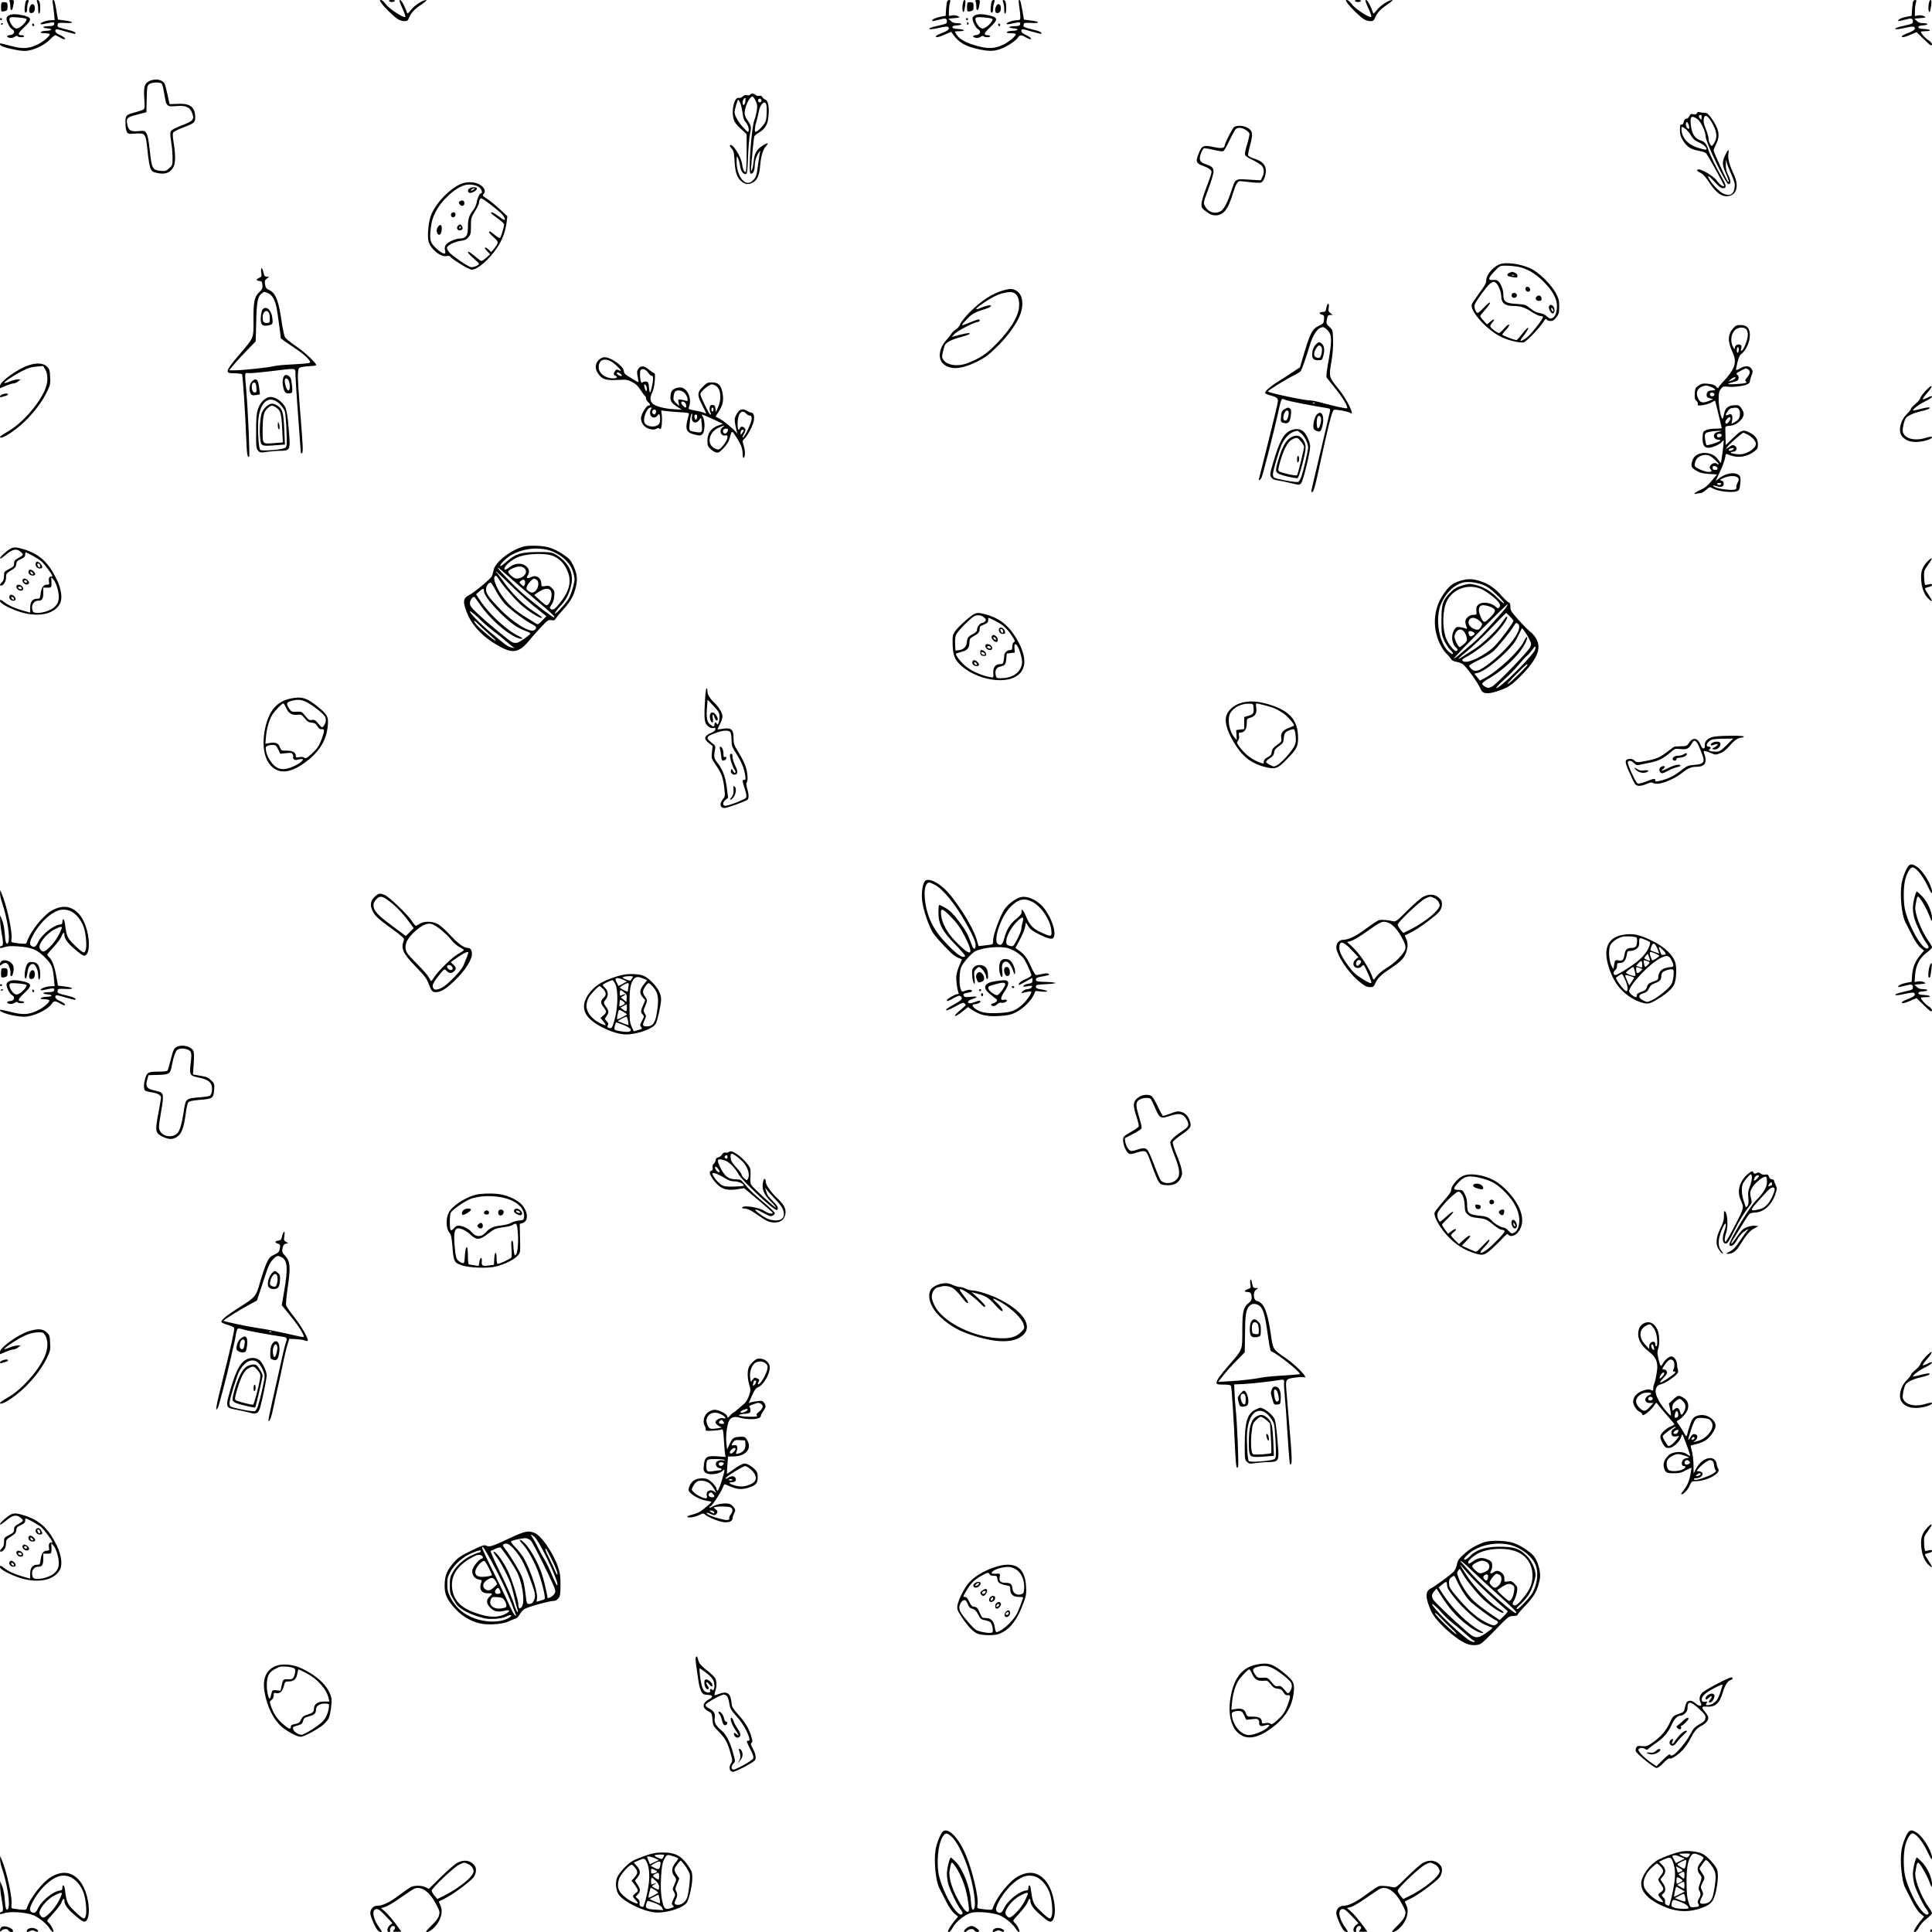 <?xml version="1.0" standalone="no"?>
<!DOCTYPE svg PUBLIC "-//W3C//DTD SVG 20010904//EN"
 "http://www.w3.org/TR/2001/REC-SVG-20010904/DTD/svg10.dtd">
<svg version="1.0" xmlns="http://www.w3.org/2000/svg"
 width="1920pt" height="1920pt" viewBox="0 0 1920 1920"
 preserveAspectRatio="xMidYMid meet">

<g transform="translate(0,1920) scale(0.1,-0.1)"
fill="#000000" stroke="none">
<path d="M96 19183 c4 -10 7 -33 7 -50 -1 -18 3 -33 8 -33 11 0 15 10 24 63 6
35 4 37 -21 37 -21 0 -25 -3 -18 -17z"/>
<path d="M256 19188 c-9 -29 -15 -90 -9 -104 9 -23 23 -5 23 31 0 19 4 45 10
59 8 21 6 26 -6 26 -8 0 -16 -6 -18 -12z"/>
<path d="M370 19174 c6 -14 10 -46 10 -70 0 -28 4 -43 10 -39 11 7 13 77 4
113 -4 12 -12 22 -20 22 -10 0 -11 -6 -4 -26z"/>
<path d="M524 19168 c3 -17 9 -62 13 -100 l6 -68 -34 -1 c-42 0 -101 -20 -106
-35 -3 -8 17 -7 62 4 69 15 81 13 72 -13 -5 -11 -21 -15 -57 -15 -61 0 -67
-18 -7 -22 54 -4 46 -23 -11 -24 -62 -1 -81 -24 -20 -24 26 0 49 -4 52 -8 9
-15 -68 -80 -126 -107 -87 -40 -145 -42 -262 -11 -113 30 -106 29 -106 15 0
-16 57 -36 154 -54 69 -13 98 -14 137 -6 75 16 159 60 206 109 22 23 46 42 52
42 6 0 25 -9 43 -20 18 -11 39 -20 47 -20 23 0 -4 25 -49 45 -26 12 -40 25
-40 37 0 23 8 23 109 -7 47 -14 86 -23 89 -21 10 11 -11 24 -55 35 -124 31
-124 31 -121 54 3 21 7 22 78 19 93 -5 86 13 -10 25 l-64 8 -13 75 c-17 104
-22 120 -34 120 -8 0 -9 -11 -5 -32z"/>
<path d="M3791 19168 c30 -43 126 -136 164 -159 17 -11 45 -19 63 -19 28 0 35
5 47 33 21 51 53 85 124 133 38 26 58 44 47 44 -34 0 -118 -54 -152 -99 -29
-37 -35 -41 -40 -25 -21 63 -55 124 -68 124 -11 0 -7 -18 20 -76 19 -41 34
-82 32 -90 -5 -23 -164 79 -196 127 -15 21 -35 38 -45 39 -17 0 -16 -3 4 -32z"/>
<path d="M3865 19190 c3 -5 17 -10 30 -10 13 0 27 5 30 10 4 6 -8 10 -30 10
-22 0 -34 -4 -30 -10z"/>
<path d="M9414 19189 c-4 -7 -9 -42 -12 -79 l-4 -67 -58 -11 c-32 -7 -63 -19
-70 -27 -16 -19 -8 -19 64 0 64 17 76 14 76 -19 0 -20 -9 -24 -77 -39 -87 -19
-126 -37 -81 -37 15 0 57 7 94 16 44 10 70 12 77 5 18 -18 0 -36 -62 -59 -33
-13 -61 -28 -61 -33 0 -15 26 -10 91 18 l62 27 21 -30 c58 -80 125 -117 265
-146 100 -20 144 -18 216 10 59 23 139 77 159 106 20 31 35 32 78 6 18 -11 39
-20 47 -20 23 0 -4 25 -49 45 -26 12 -40 25 -40 37 0 23 8 23 109 -7 47 -14
86 -23 89 -21 10 11 -11 24 -55 35 -124 31 -124 31 -121 54 3 21 7 22 78 19
93 -5 86 13 -9 25 l-65 8 -16 92 c-9 51 -19 96 -23 99 -15 15 -17 -6 -7 -67 5
-35 10 -79 10 -96 0 -30 -3 -33 -32 -34 -41 0 -100 -20 -105 -35 -3 -8 17 -7
62 4 69 15 81 13 72 -13 -5 -11 -21 -15 -57 -15 -61 0 -67 -18 -7 -22 56 -4
50 -23 -8 -24 -64 -1 -85 -24 -23 -24 26 0 49 -4 52 -8 9 -15 -68 -80 -126
-107 -88 -40 -146 -42 -263 -10 -102 28 -169 65 -198 109 -10 14 -17 28 -17
31 0 3 20 5 45 5 66 0 55 18 -12 22 -44 2 -58 7 -58 18 0 11 13 16 48 18 56 4
54 22 -4 22 -27 0 -46 7 -61 23 l-23 22 60 5 c57 5 59 6 36 19 -14 8 -38 11
-57 8 l-34 -6 0 47 c0 26 4 62 9 80 8 25 7 32 -4 32 -8 0 -17 -5 -21 -11z"/>
<path d="M9566 19149 c-7 -54 8 -95 18 -48 14 68 14 99 2 99 -9 0 -16 -19 -20
-51z"/>
<path d="M9696 19183 c4 -10 7 -33 7 -50 -1 -18 3 -33 8 -33 11 0 15 10 24 63
6 35 4 37 -21 37 -21 0 -25 -3 -18 -17z"/>
<path d="M9856 19188 c-9 -29 -15 -90 -9 -104 9 -23 23 -5 23 31 0 19 4 45 10
59 8 21 6 26 -6 26 -8 0 -16 -6 -18 -12z"/>
<path d="M9970 19174 c6 -14 10 -46 10 -70 0 -28 4 -43 10 -39 11 7 13 77 4
113 -4 12 -12 22 -20 22 -10 0 -11 -6 -4 -26z"/>
<path d="M13391 19168 c30 -43 126 -136 164 -159 17 -11 45 -19 63 -19 28 0
35 5 47 33 21 51 53 85 124 133 38 26 58 44 47 44 -34 0 -118 -54 -152 -99
-29 -37 -35 -41 -40 -25 -21 63 -55 124 -68 124 -11 0 -7 -18 20 -76 19 -41
34 -82 32 -90 -5 -23 -164 79 -196 127 -15 21 -35 38 -45 39 -17 0 -16 -3 4
-32z"/>
<path d="M13465 19190 c3 -5 17 -10 30 -10 13 0 27 5 30 10 4 6 -8 10 -30 10
-22 0 -34 -4 -30 -10z"/>
<path d="M19014 19189 c-4 -7 -9 -42 -12 -79 l-4 -67 -58 -11 c-32 -7 -63 -19
-70 -27 -16 -19 -8 -19 64 0 64 17 76 14 76 -19 0 -20 -9 -24 -77 -39 -87 -19
-126 -37 -81 -37 15 0 57 7 94 16 44 10 70 12 77 5 18 -18 0 -36 -62 -59 -33
-13 -61 -28 -61 -33 0 -15 26 -10 88 17 l59 25 66 -65 c36 -36 70 -66 76 -66
23 0 9 29 -24 50 -31 19 -75 68 -75 84 0 3 20 6 45 6 66 0 55 18 -12 22 -44 2
-58 7 -58 18 0 11 13 16 48 18 56 4 54 22 -4 22 -27 0 -46 7 -61 23 l-23 22
60 5 c57 5 59 6 36 19 -14 8 -38 11 -57 8 l-34 -6 0 47 c0 26 4 62 9 80 8 25
7 32 -4 32 -8 0 -17 -5 -21 -11z"/>
<path d="M19166 19149 c-7 -54 8 -95 18 -48 14 68 14 99 2 99 -9 0 -16 -19
-20 -51z"/>
<path d="M17 19174 c-8 -9 -10 -78 -1 -86 3 -3 17 -3 32 1 24 7 27 13 27 47 0
34 -3 39 -25 42 -14 2 -29 0 -33 -4z"/>
<path d="M9617 19174 c-8 -9 -10 -78 -1 -86 3 -3 17 -3 32 1 24 7 27 13 27 47
0 34 -3 39 -25 42 -14 2 -29 0 -33 -4z"/>
<path d="M301 19141 c-18 -33 -14 -71 8 -71 26 0 39 19 37 55 -1 36 -29 46
-45 16z"/>
<path d="M9901 19141 c-18 -33 -14 -71 8 -71 26 0 39 19 37 55 -1 36 -29 46
-45 16z"/>
<path d="M94 19050 c-12 -4 -24 -16 -28 -25 -9 -23 27 -101 54 -115 34 -18 23
-54 -17 -58 -39 -4 -43 -19 -8 -28 16 -4 34 0 50 10 15 10 26 12 30 6 8 -13
65 -13 65 0 0 6 -11 10 -24 10 -45 0 -39 21 23 78 84 79 81 100 -17 121 -61
13 -98 13 -128 1z m168 -38 c12 -12 -35 -68 -72 -87 -23 -12 -30 -12 -49 1
-27 20 -54 71 -46 91 4 13 18 15 82 10 41 -3 80 -10 85 -15z"/>
<path d="M9694 19050 c-12 -4 -24 -16 -28 -25 -9 -23 27 -101 54 -115 34 -18
23 -54 -17 -58 -39 -4 -43 -19 -8 -28 16 -4 34 0 50 10 15 10 26 12 30 6 8
-13 65 -13 65 0 0 6 -11 10 -24 10 -45 0 -39 21 23 78 84 79 81 100 -17 121
-61 13 -98 13 -128 1z m168 -38 c12 -12 -35 -68 -72 -87 -23 -12 -30 -12 -49
1 -27 20 -54 71 -46 91 4 13 18 15 82 10 41 -3 80 -10 85 -15z"/>
<path d="M0 19010 c0 -5 5 -10 10 -10 6 0 10 5 10 10 0 6 -4 10 -10 10 -5 0
-10 -4 -10 -10z"/>
<path d="M9600 19010 c0 -5 5 -10 10 -10 6 0 10 5 10 10 0 6 -4 10 -10 10 -5
0 -10 -4 -10 -10z"/>
<path d="M9610 18964 c0 -8 5 -12 10 -9 6 4 8 11 5 16 -9 14 -15 11 -15 -7z"/>
<path d="M10 18959 c0 -5 5 -7 10 -4 6 3 10 8 10 11 0 2 -4 4 -10 4 -5 0 -10
-5 -10 -11z"/>
<path d="M320 18956 c0 -9 5 -16 10 -16 6 0 10 4 10 9 0 6 -4 13 -10 16 -5 3
-10 -1 -10 -9z"/>
<path d="M9920 18956 c0 -9 5 -16 10 -16 6 0 10 4 10 9 0 6 -4 13 -10 16 -5 3
-10 -1 -10 -9z"/>
<path d="M1483 18394 c-47 -23 -57 -58 -49 -173 5 -74 4 -100 -6 -108 -7 -6
-43 -18 -81 -28 -97 -26 -102 -31 -100 -108 0 -36 6 -75 13 -87 11 -21 17 -22
82 -18 104 8 106 5 124 -170 8 -82 21 -158 30 -177 14 -30 23 -35 71 -45 70
-15 118 1 150 49 28 41 30 119 9 251 -9 53 -11 91 -5 102 5 9 46 31 91 48 119
45 128 53 128 101 0 105 -48 143 -174 137 l-81 -3 -20 95 c-11 52 -25 102 -30
111 -25 40 -96 51 -152 23z m124 -26 c6 -7 16 -44 22 -83 19 -108 20 -113 37
-130 13 -13 29 -14 88 -9 88 8 130 -9 152 -61 30 -73 19 -86 -109 -135 -54
-20 -92 -41 -99 -53 -8 -15 -7 -44 3 -106 8 -47 14 -119 14 -159 0 -71 -1 -75
-34 -104 -30 -27 -39 -30 -83 -26 -85 9 -90 18 -112 225 -9 81 -19 131 -31
149 -16 26 -20 26 -81 21 -75 -7 -98 7 -109 67 -12 62 -3 71 98 97 l92 24 3
130 c2 118 4 132 23 148 25 20 111 24 126 5z"/>
<path d="M7454 18259 c-3 -6 -17 -8 -30 -5 -16 4 -30 0 -43 -13 -12 -12 -27
-17 -40 -14 -42 11 -75 -119 -51 -207 9 -34 26 -58 71 -99 l59 -54 0 -189 c0
-103 -4 -188 -9 -188 -17 0 -29 26 -36 77 -10 79 -97 214 -121 190 -4 -4 3
-18 16 -32 21 -22 25 -39 30 -128 8 -116 24 -161 69 -200 38 -32 74 -34 117
-8 41 25 60 71 68 163 8 96 28 163 57 194 34 37 16 39 -34 6 -61 -43 -78 -73
-88 -160 -9 -85 -31 -127 -24 -46 3 27 9 102 15 166 6 64 13 124 16 132 3 8
25 27 49 40 59 35 86 82 92 161 8 95 -3 154 -31 165 -13 5 -26 16 -30 25 -4
12 -14 16 -31 13 -14 -3 -30 1 -36 8 -14 17 -45 18 -55 3z m56 -63 c17 -37 18
-51 10 -102 -6 -33 -16 -70 -22 -84 -29 -66 -63 -519 -40 -534 19 -12 42 24
42 67 0 54 15 104 41 142 12 17 18 21 14 10 -4 -11 -13 -68 -21 -128 -15 -116
-19 -130 -57 -165 -70 -66 -158 45 -157 197 1 52 2 54 14 31 7 -14 16 -47 20
-74 7 -53 28 -86 56 -86 15 0 18 20 24 173 3 94 13 199 20 231 15 64 12 78
-29 135 -14 19 -25 48 -25 66 0 62 48 165 77 165 8 0 23 -20 33 -44z m-104
-11 c-7 -38 -26 -39 -26 -1 0 21 19 50 28 41 2 -2 1 -20 -2 -40z m160 24 c10
-17 -13 -36 -27 -22 -12 12 -4 33 11 33 5 0 12 -5 16 -11z m-212 -27 c8 -15
19 -61 25 -101 7 -57 16 -80 35 -100 25 -26 37 -91 18 -91 -5 0 -29 25 -56 55
-48 56 -76 109 -76 144 0 19 30 121 36 121 2 0 10 -13 18 -28z m260 -18 c10
-25 7 -125 -4 -166 -10 -35 -80 -108 -103 -108 -11 0 -4 62 11 105 6 17 15 57
21 89 14 78 58 125 75 80z"/>
<path d="M16864 18076 c-5 -13 -14 -15 -35 -11 -24 6 -31 2 -40 -19 -7 -15
-21 -26 -31 -26 -13 0 -20 -10 -25 -30 -4 -21 -11 -29 -22 -28 -13 3 -16 -7
-16 -53 0 -45 6 -66 30 -105 39 -63 80 -89 157 -103 39 -6 68 -17 76 -28 23
-31 181 -317 177 -321 -11 -11 -45 13 -72 51 -36 52 -174 130 -193 111 -9 -9
-2 -16 27 -30 28 -14 53 -42 93 -102 60 -91 112 -132 168 -132 98 0 130 97 72
218 -43 91 -61 159 -54 203 9 54 -2 49 -31 -13 -32 -69 -31 -95 5 -178 30 -68
39 -103 21 -84 -15 15 -141 293 -141 309 0 9 12 39 26 67 41 81 27 150 -53
260 -27 37 -40 47 -61 46 -15 0 -37 3 -49 7 -17 5 -24 3 -29 -9z m47 -29 c-1
-4 -1 -15 -1 -24 0 -16 -1 -16 -16 -1 -9 9 -13 21 -9 28 7 12 27 10 26 -3z
m97 -57 c59 -99 64 -163 18 -225 -15 -20 -15 -20 -30 0 -8 11 -16 35 -16 53 0
18 -11 59 -25 92 -25 60 -30 94 -19 125 11 28 38 11 72 -45z m-141 28 c35 -24
83 -125 83 -173 0 -56 201 -475 228 -475 25 0 25 33 -1 86 -21 41 -27 68 -26
112 1 50 2 53 8 22 4 -19 24 -72 44 -116 20 -45 37 -93 37 -107 0 -91 -39
-124 -111 -92 -42 19 -110 88 -142 144 -28 49 -5 37 55 -29 41 -45 62 -60 81
-60 38 0 35 27 -12 108 -57 98 -116 220 -135 278 -18 56 -37 77 -76 89 -55 16
-86 64 -96 149 -11 89 4 104 63 64z m-82 -70 c5 -18 3 -28 -4 -28 -15 0 -34
39 -26 57 7 21 21 7 30 -29z m-34 -30 c16 -12 41 -42 55 -66 20 -34 38 -49 79
-68 49 -21 85 -57 71 -71 -3 -3 -38 5 -78 17 -105 32 -168 103 -168 193 0 22
5 22 41 -5z"/>
<path d="M12266 17939 c-17 -11 -96 -164 -96 -187 0 -23 -33 -29 -94 -16 -122
26 -133 21 -170 -78 -24 -62 -16 -82 42 -103 67 -25 92 -43 92 -66 0 -11 -22
-78 -50 -149 -30 -77 -50 -145 -50 -169 0 -36 5 -43 49 -75 36 -27 59 -36 87
-36 83 0 128 55 178 222 27 86 45 118 69 118 7 0 52 -5 101 -10 49 -6 97 -8
106 -5 26 8 50 66 50 118 0 59 -35 95 -114 120 -31 10 -59 24 -62 32 -3 7 6
55 21 108 29 109 25 135 -27 167 -36 22 -102 26 -132 9z m112 -29 c18 -11 35
-27 38 -35 4 -9 -6 -54 -20 -101 -15 -47 -26 -95 -24 -107 2 -16 23 -31 77
-57 40 -20 82 -46 92 -59 23 -28 24 -72 3 -112 l-15 -31 -119 7 c-138 9 -132
13 -175 -118 -34 -105 -70 -173 -101 -194 -56 -36 -130 -12 -160 51 -16 31
-15 36 35 168 28 75 51 152 51 172 0 39 -17 55 -83 76 -53 17 -65 46 -42 105
9 26 23 49 29 51 7 3 49 -4 95 -15 45 -11 89 -17 97 -14 8 3 35 49 60 102 25
53 53 104 61 114 21 23 60 22 101 -3z"/>
<path d="M4590 17376 c-121 -45 -277 -212 -314 -337 -22 -73 -30 -200 -16
-243 25 -77 123 -154 179 -141 17 4 32 2 36 -5 16 -26 186 -130 213 -130 58 0
172 99 252 218 52 77 83 161 95 255 l7 58 -72 67 c-39 37 -96 83 -125 103 -51
33 -53 37 -38 52 25 25 6 67 -42 94 -46 26 -119 29 -175 9z m170 -35 c25 -18
40 -61 21 -61 -15 0 -37 -48 -44 -94 -4 -22 -20 -57 -37 -78 -39 -49 -50 -85
-50 -170 0 -80 -20 -108 -80 -108 -20 0 -59 -12 -88 -26 -55 -27 -70 -52 -58
-99 10 -39 -21 -32 -78 17 -69 60 -79 87 -66 200 8 72 18 109 45 164 59 121
198 250 298 275 44 11 107 2 137 -20z m103 -165 c96 -73 133 -106 147 -134 19
-38 5 -36 -53 7 -51 39 -78 50 -77 34 1 -5 30 -28 65 -53 36 -25 65 -52 65
-61 0 -22 -30 -122 -40 -133 -5 -5 -27 7 -51 28 -23 20 -46 36 -51 36 -19 0
-5 -21 38 -58 52 -44 52 -54 5 -112 l-29 -35 -24 23 c-39 36 -56 26 -19 -12
l32 -33 -42 -37 c-35 -30 -45 -34 -58 -23 -9 6 -37 29 -63 50 -71 59 -80 39
-10 -23 34 -29 62 -57 62 -61 0 -16 -61 -40 -83 -33 -35 10 -185 114 -213 147
-14 16 -24 37 -22 46 5 24 80 61 138 68 40 5 56 12 75 35 22 26 25 39 25 111
0 78 2 85 40 147 22 36 40 73 40 82 0 24 11 48 22 48 5 0 41 -24 81 -54z"/>
<path d="M4668 17329 c-22 -12 -23 -38 -4 -45 20 -8 76 23 76 41 0 17 -45 20
-72 4z m38 -14 c-11 -8 -22 -12 -25 -9 -6 6 19 24 34 24 6 -1 1 -7 -9 -15z"/>
<path d="M4570 17200 c-12 -7 -12 -13 -4 -27 17 -28 49 -23 49 7 0 27 -21 36
-45 20z"/>
<path d="M4484 17075 c-7 -18 3 -35 21 -35 15 0 28 27 19 41 -8 14 -34 11 -40
-6z"/>
<path d="M4356 16951 c-20 -22 -21 -64 -2 -80 18 -15 36 13 36 58 0 37 -12 46
-34 22z"/>
<path d="M4550 16955 c-17 -20 -5 -45 20 -45 11 0 23 7 26 15 6 15 -11 45 -26
45 -4 0 -13 -7 -20 -15z m30 -15 c0 -5 -5 -10 -11 -10 -5 0 -7 5 -4 10 3 6 8
10 11 10 2 0 4 -4 4 -10z"/>
<path d="M14921 16579 c-69 -15 -151 -105 -151 -165 0 -27 -15 -55 -69 -127
-37 -50 -71 -100 -74 -110 -24 -67 151 -259 299 -329 71 -33 184 -59 218 -50
26 8 161 149 192 200 19 33 29 39 39 22 3 -5 19 -10 35 -10 22 0 36 9 57 37
25 32 28 45 28 107 0 62 -5 79 -35 136 -41 75 -144 181 -221 227 -83 50 -238
80 -318 62z m160 -29 c91 -17 175 -65 259 -149 90 -91 133 -169 133 -246 0
-96 -52 -151 -97 -102 -14 15 -41 29 -62 33 -47 8 -68 18 -117 58 -34 27 -47
31 -128 36 -108 6 -129 22 -129 97 0 45 -26 109 -54 132 -9 8 -31 11 -51 9
-52 -6 -46 21 18 87 53 55 53 55 114 55 33 0 85 -5 114 -10z m-207 -169 c24
-26 45 -88 46 -132 0 -58 38 -89 109 -89 82 -1 123 -13 192 -59 34 -22 72 -41
85 -41 12 0 25 -4 28 -9 6 -9 -67 -109 -131 -178 -35 -37 -93 -73 -93 -56 0 3
18 30 41 59 22 29 39 59 37 66 -3 7 -28 -18 -57 -55 -29 -37 -55 -67 -59 -67
-21 0 -142 46 -142 54 0 6 16 27 36 47 20 21 34 43 32 51 -4 8 -20 -3 -48 -34
-24 -27 -47 -48 -52 -48 -19 0 -88 54 -88 68 0 9 10 26 22 39 31 34 16 38 -22
6 l-33 -27 -33 37 c-19 20 -34 41 -34 46 0 5 23 34 51 65 28 31 49 61 47 68
-3 7 -27 -12 -58 -45 -29 -31 -58 -57 -65 -57 -18 0 -38 55 -30 82 10 32 120
183 152 208 32 25 45 25 67 1z"/>
<path d="M15003 16490 c-23 -9 -30 -25 -15 -33 4 -3 26 -8 50 -12 38 -6 42 -5
42 14 0 14 -9 25 -26 31 -14 6 -26 10 -27 9 -1 0 -12 -4 -24 -9z m44 -26 c-3
-3 -12 -4 -19 -1 -8 3 -5 6 6 6 11 1 17 -2 13 -5z"/>
<path d="M15160 16330 c0 -23 26 -38 41 -23 14 14 0 43 -22 43 -12 0 -19 -7
-19 -20z"/>
<path d="M15024 16275 c-4 -9 -2 -21 4 -27 16 -16 47 -5 47 17 0 26 -42 34
-51 10z"/>
<path d="M15275 16256 c-25 -18 -13 -46 20 -46 18 0 25 5 25 19 0 29 -23 43
-45 27z"/>
<path d="M15394 16156 c-8 -20 18 -71 36 -71 19 0 25 37 10 64 -12 24 -38 28
-46 7z m40 -32 c10 -25 -1 -29 -14 -5 -6 12 -7 21 -1 21 5 0 12 -7 15 -16z"/>
<path d="M2598 16534 c-4 -4 -5 -24 -2 -45 6 -34 4 -40 -20 -50 -34 -16 -33
-27 2 -31 23 -3 27 -8 30 -41 3 -32 -2 -42 -31 -70 -49 -46 -59 -94 -58 -277
1 -184 6 -172 -129 -330 -157 -185 -162 -200 -56 -200 36 0 68 -5 71 -10 8
-13 31 -362 41 -612 6 -175 13 -222 30 -206 8 8 -11 449 -28 648 -17 203 -19
185 24 182 21 -2 120 7 220 19 264 32 243 35 244 -31 1 -54 26 -423 44 -650 5
-63 10 -121 10 -128 0 -7 5 -10 11 -6 12 7 10 68 -10 314 -25 304 -33 429 -30
479 4 51 6 55 34 63 17 4 58 9 92 10 44 2 60 6 55 14 -22 39 -120 129 -201
184 -51 35 -100 74 -108 86 -8 13 -23 83 -34 156 -29 209 -60 288 -126 317
-26 11 -33 22 -39 54 -5 35 -3 43 17 58 l24 19 -23 0 c-12 0 -24 6 -26 13 -2
6 -8 27 -12 45 -5 19 -12 30 -16 26z m67 -248 c40 -17 68 -65 84 -146 9 -46
41 -280 41 -300 0 -4 49 -39 108 -78 108 -72 165 -119 182 -153 11 -19 -1 -21
-235 -34 -55 -3 -113 -10 -130 -15 -41 -12 -307 -40 -378 -40 l-59 0 43 53
c23 28 82 93 131 143 l89 91 5 187 c4 203 14 257 52 287 29 23 25 22 67 5z"/>
<path d="M2609 16124 c-7 -9 -15 -42 -17 -73 -5 -73 13 -96 67 -86 52 10 54
13 48 73 -9 81 -62 129 -98 86z m59 -26 c11 -14 15 -38 13 -80 -1 -24 -5 -28
-30 -28 -31 0 -41 14 -41 56 0 52 34 81 58 52z"/>
<path d="M9973 16315 c-110 -30 -224 -104 -340 -222 -45 -46 -86 -98 -92 -116
-6 -18 -24 -39 -40 -49 -16 -9 -37 -29 -47 -45 -10 -15 -35 -47 -55 -69 -65
-73 -79 -175 -31 -224 69 -69 182 -63 342 16 78 39 111 63 193 143 108 104
202 234 236 325 40 107 21 209 -44 240 -39 19 -54 19 -122 1z m102 -25 c37
-14 59 -71 52 -141 -9 -100 -85 -223 -228 -369 -95 -97 -157 -139 -279 -187
-98 -39 -208 -25 -245 31 -15 22 -16 32 -5 78 7 29 16 60 21 70 15 27 70 55
153 77 43 11 83 24 89 30 16 16 -17 14 -102 -8 l-73 -20 28 31 c28 29 199 118
228 118 19 0 30 17 16 25 -5 3 -46 -10 -90 -29 -44 -19 -80 -31 -80 -26 0 5
24 33 53 62 50 52 77 66 186 100 55 16 69 41 19 32 -18 -4 -52 -15 -75 -25
-69 -29 -49 -3 41 57 94 60 139 82 200 94 58 11 62 11 91 0z"/>
<path d="M13184 16153 c-10 -49 -13 -53 -38 -53 -35 0 -42 -18 -11 -26 23 -6
26 -11 23 -48 -3 -38 -6 -42 -50 -63 -69 -33 -88 -70 -163 -325 l-26 -88 -72
-48 c-40 -27 -106 -69 -147 -95 -81 -50 -136 -100 -126 -115 3 -5 27 -15 53
-22 60 -16 73 -26 73 -57 0 -13 -43 -193 -95 -400 -52 -206 -95 -377 -95 -379
0 -14 19 0 28 22 14 30 129 482 162 634 12 58 26 115 31 128 8 21 10 22 43 8
29 -12 266 -59 410 -81 35 -6 38 -8 33 -33 -8 -38 -54 -232 -126 -536 -69
-292 -64 -266 -52 -266 15 0 29 49 65 215 98 452 134 595 153 602 17 7 144
-17 161 -30 53 -41 -32 136 -115 237 -97 119 -98 122 -72 269 14 84 19 153 17
220 -3 96 -4 98 -36 128 -30 28 -33 36 -27 68 9 47 12 51 38 51 l22 0 -23 18
c-20 16 -23 24 -17 55 8 44 -11 53 -21 10z m6 -231 c49 -50 50 -100 4 -360
-12 -68 -15 -107 -9 -116 6 -8 45 -57 89 -111 72 -89 125 -179 113 -192 -7 -6
-121 19 -242 52 -49 14 -104 25 -120 25 -62 0 -425 77 -425 90 0 9 171 116
246 153 38 19 75 41 80 49 12 15 50 123 88 248 36 121 83 187 134 189 8 1 26
-12 42 -27z m-123 -728 c-3 -3 -12 -4 -19 -1 -8 3 -5 6 6 6 11 1 17 -2 13 -5z"/>
<path d="M13080 15780 c-26 -26 -40 -62 -40 -104 0 -42 16 -56 62 -56 34 0 38
3 47 38 17 58 13 100 -9 122 -25 25 -35 25 -60 0z m53 -31 c10 -16 3 -74 -12
-97 -5 -9 -17 -11 -34 -6 -34 8 -36 44 -7 92 21 34 36 37 53 11z"/>
<path d="M17222 15935 c-52 -58 -54 -130 -6 -231 50 -106 29 -170 -102 -309
-18 -19 -34 -39 -36 -47 -4 -9 -10 -7 -24 10 -14 17 -34 24 -79 28 -52 5 -64
3 -95 -18 -32 -22 -35 -28 -38 -79 -2 -45 1 -59 17 -73 11 -10 17 -25 14 -34
-6 -13 1 -14 46 -9 29 4 69 16 88 27 20 11 36 20 37 18 3 -5 66 -264 66 -272
0 -3 -27 -6 -59 -6 -62 0 -110 -13 -123 -33 -4 -7 -8 -37 -8 -68 0 -60 18 -89
57 -89 38 0 113 32 133 57 12 15 20 20 20 12 0 -37 -24 -219 -29 -219 -3 1
-15 15 -26 32 -59 91 -222 89 -254 -4 -21 -58 -15 -75 36 -105 37 -22 64 -29
127 -33 l79 -5 -53 -64 c-41 -49 -67 -70 -112 -90 -57 -25 -80 -49 -35 -37 12
3 30 6 39 6 10 0 34 14 53 32 35 30 38 31 63 16 56 -32 193 -48 245 -29 21 8
25 18 31 69 8 72 3 87 -35 102 -48 20 -132 -4 -188 -54 -13 -11 -22 -16 -19
-11 2 6 21 45 41 87 20 42 42 99 48 127 6 28 11 51 12 51 1 0 20 -7 42 -15 82
-29 169 -15 242 41 28 21 33 31 33 68 0 52 -25 88 -81 116 -65 34 -83 28 -165
-52 l-74 -71 -2 71 c-1 40 -2 82 -2 94 -1 19 5 23 37 26 50 3 88 23 121 62 32
39 33 67 3 111 -22 31 -27 34 -71 32 -59 -2 -92 -29 -101 -82 -3 -20 -10 -42
-14 -50 -13 -21 -41 110 -41 192 0 61 4 79 22 102 19 25 26 27 69 22 54 -7
162 7 197 25 12 6 22 18 22 27 0 8 7 35 16 58 15 39 15 44 0 68 -21 32 -65 33
-113 4 -19 -12 -36 -19 -39 -16 -3 2 3 35 12 73 13 53 24 75 47 93 42 35 77
115 77 179 0 71 -29 102 -94 102 -38 0 -48 -5 -74 -35z m136 -12 c6 -9 12 -32
12 -50 0 -40 -35 -137 -57 -154 -14 -12 -15 -10 -9 18 6 26 4 32 -14 38 -24 8
-50 -10 -50 -34 0 -14 -2 -14 -10 -1 -43 65 -27 163 30 193 39 19 78 15 98
-10z m-78 -197 c0 -14 -4 -28 -10 -31 -6 -4 -10 7 -10 24 0 17 5 31 10 31 6 0
10 -11 10 -24z m91 -196 c26 -15 24 -43 -8 -80 -20 -24 -23 -34 -14 -40 23
-14 -6 -22 -97 -27 -94 -6 -102 1 -25 21 39 10 49 17 51 36 2 14 -3 29 -13 36
-15 11 -11 16 32 38 57 30 50 28 74 16z m-131 -94 c-8 -8 -26 -17 -40 -20
l-25 -7 24 20 c27 25 66 31 41 7z m-237 -81 c49 -20 55 -35 15 -35 -40 0 -58
-15 -58 -47 0 -17 8 -25 33 -31 l32 -9 -39 -16 c-53 -23 -83 -21 -100 6 -47
74 -17 135 70 146 6 0 28 -6 47 -14z m35 -72 c5 -17 -26 -29 -40 -15 -6 6 -7
15 -3 22 9 14 37 9 43 -7z m241 -147 c16 -19 17 -66 2 -94 -6 -12 -26 -29 -43
-38 l-31 -16 7 37 c9 46 -7 70 -36 54 -11 -6 -22 -8 -25 -6 -10 10 31 66 51
70 43 9 64 7 75 -7z m-93 -120 c-9 -15 -21 -26 -26 -26 -19 0 -19 19 1 45 28
35 50 18 25 -19z m-81 -101 c-5 -2 -22 -6 -37 -9 -52 -12 -44 -76 10 -76 17 0
23 -3 16 -10 -16 -16 -127 -51 -135 -43 -4 5 -10 31 -14 59 -7 58 -3 63 55 75
35 7 124 10 105 4z m264 -35 c44 -22 81 -64 81 -90 0 -29 -37 -66 -88 -88 -38
-17 -60 -20 -105 -15 -31 3 -57 10 -57 14 0 5 8 9 18 9 41 0 55 42 21 61 -18
9 -27 7 -50 -10 -45 -33 -46 -25 -4 20 39 40 132 119 141 119 3 0 22 -9 43
-20z m-259 -4 c0 -18 -30 -30 -43 -17 -5 5 -6 14 -3 20 10 16 46 13 46 -3z
m120 -135 c0 -9 -24 -21 -41 -21 -16 0 -10 18 9 23 28 8 32 7 32 -2z m-237
-72 c28 -15 87 -70 87 -82 0 -5 -7 -4 -15 3 -33 28 -96 -23 -66 -53 35 -35
-33 -37 -106 -2 -56 26 -60 33 -42 85 18 49 91 75 142 49z m75 -121 c3 -13 -3
-18 -22 -18 -20 0 -26 5 -26 21 0 15 5 20 22 17 13 -2 24 -11 26 -20z m193
-88 c23 -13 24 -26 4 -63 -8 -15 -12 -34 -9 -41 3 -9 -3 -17 -16 -21 -31 -10
-160 5 -193 22 -38 19 -30 25 15 11 46 -14 68 -5 68 26 0 16 -7 26 -22 30 -21
6 -18 9 22 26 51 21 102 25 131 10z m-156 -70 c-3 -5 -12 -10 -20 -10 -8 0
-17 5 -20 10 -4 6 5 10 20 10 15 0 24 -4 20 -10z"/>
<path d="M5949 15621 c-36 -37 -38 -84 -6 -132 39 -58 77 -71 191 -65 91 5
102 3 147 -20 36 -18 59 -39 84 -79 19 -29 39 -56 45 -60 5 -3 10 -14 10 -24
0 -10 9 -26 20 -36 24 -22 26 -35 5 -35 -22 0 -75 -89 -75 -126 0 -51 38 -97
89 -108 31 -7 49 -6 63 3 15 9 23 9 33 1 11 -9 15 -2 21 35 3 26 4 69 1 97
l-6 50 37 -6 c20 -3 84 -8 140 -12 100 -6 104 -7 97 -28 -41 -141 -31 -173 58
-195 53 -12 59 -12 77 4 26 23 29 138 4 173 -8 12 -11 22 -5 22 5 0 54 -21
108 -46 l98 -46 -35 -12 c-79 -25 -120 -78 -120 -153 0 -47 4 -59 29 -83 16
-16 41 -32 56 -36 25 -6 34 -1 76 43 31 32 51 65 59 94 23 86 22 85 66 17 48
-74 64 -116 64 -169 0 -22 4 -39 9 -39 17 0 19 66 3 118 -15 50 -15 53 5 71
33 31 85 130 94 178 9 48 -2 83 -26 83 -8 0 -29 9 -47 20 -43 25 -75 11 -102
-44 -17 -34 -18 -47 -9 -95 5 -31 13 -65 17 -76 7 -19 7 -18 -11 2 -31 37
-126 114 -165 134 l-37 19 30 47 c44 70 53 114 39 190 -15 78 -41 103 -108
103 -39 0 -50 -5 -88 -44 -57 -56 -57 -85 -4 -185 22 -41 38 -77 36 -79 -3 -2
-13 1 -23 7 -11 5 -50 15 -87 22 -56 9 -66 14 -61 28 24 61 13 129 -30 175
-28 30 -70 34 -115 11 -23 -12 -30 -24 -35 -59 -9 -56 4 -79 63 -117 l47 -30
-85 5 c-86 5 -172 27 -202 53 -28 25 -31 61 -8 109 13 26 24 73 27 118 5 68 4
76 -13 82 -10 4 -34 20 -52 36 -41 35 -76 36 -99 2 -14 -22 -15 -34 -6 -77 6
-29 10 -53 8 -55 -2 -3 -109 61 -130 78 -8 7 -15 21 -15 31 0 47 -127 139
-193 139 -18 0 -39 -10 -58 -29z m124 -13 c27 -14 97 -79 97 -90 0 -5 -10 -3
-22 3 -18 10 -24 8 -35 -7 -17 -23 -17 -41 2 -48 28 -10 15 -26 -20 -26 -80 0
-145 49 -145 110 0 72 51 96 123 58z m369 -113 c13 -19 29 -33 36 -30 15 5 16
-41 1 -105 -16 -75 -23 -78 -29 -15 -4 53 -8 60 -28 63 -13 2 -29 -1 -36 -7
-11 -9 -15 -4 -20 20 -8 41 -8 94 1 102 18 19 54 5 75 -28z m-276 -9 c10 -8
16 -17 12 -21 -8 -8 -48 13 -48 25 0 14 13 12 36 -4z m262 -147 c4 -40 -13
-30 -24 15 -5 22 -4 28 7 24 8 -2 15 -20 17 -39z m697 19 c39 -35 45 -125 14
-198 l-24 -55 -5 35 c-4 29 -9 35 -30 35 -20 0 -26 -6 -28 -27 -2 -15 2 -36 8
-48 8 -14 8 -20 0 -20 -12 0 -100 180 -100 204 0 23 87 96 114 96 14 0 36 -10
51 -22z m-322 -63 c29 -30 43 -90 18 -79 -9 4 -31 9 -50 12 -34 5 -34 4 -27
-29 l6 -33 -31 29 c-27 27 -30 34 -24 70 3 22 11 43 18 47 24 15 65 8 90 -17z
m5 -97 c13 -13 17 -48 5 -48 -12 0 -43 33 -43 47 0 16 22 17 38 1z m-336 -60
c-7 -7 -12 -24 -12 -38 0 -49 46 -68 73 -30 19 27 27 15 27 -36 0 -33 -5 -46
-22 -58 -37 -26 -108 -16 -130 18 -26 38 19 156 59 156 13 0 14 -3 5 -12z
m618 -8 c0 -11 -4 -20 -10 -20 -5 0 -10 9 -10 20 0 11 5 20 10 20 6 0 10 -9
10 -20z m-570 -19 c0 -11 -5 -23 -11 -27 -15 -9 -33 12 -26 30 9 23 37 20 37
-3z m895 -21 c10 -11 26 -20 37 -20 14 0 18 -8 18 -32 0 -36 -68 -180 -87
-186 -7 -2 -3 14 10 36 18 34 19 42 8 56 -17 20 -40 21 -47 1 -13 -32 -24 -13
-24 40 0 104 41 154 85 105z m-538 -27 c-11 -59 35 -84 71 -38 l19 24 6 -59
c9 -83 4 -93 -47 -85 -82 13 -79 9 -72 85 6 68 14 100 23 100 3 0 3 -12 0 -27z
m51 -8 c-2 -14 -7 -26 -13 -26 -5 0 -11 12 -13 26 -2 18 1 25 13 25 12 0 15
-7 13 -25z m254 -101 c-41 -28 -19 -93 28 -81 30 8 26 -32 -8 -79 -47 -65 -57
-70 -98 -51 -85 41 -62 162 40 208 50 23 68 24 38 3z m51 -35 c-7 -25 -32 -37
-43 -19 -13 20 0 40 25 40 19 0 22 -4 18 -21z m157 3 c0 -5 -7 -17 -15 -28
-14 -19 -14 -19 -15 2 0 11 3 24 7 27 9 10 23 9 23 -1z"/>
<path d="M284 15570 c-107 -35 -284 -162 -284 -205 l0 -23 58 24 c31 13 67 24
78 24 12 0 32 9 45 20 l24 19 -27 1 c-15 0 -51 -9 -79 -20 -28 -12 -54 -19
-56 -16 -8 8 90 74 173 117 62 32 96 42 147 46 l66 6 20 -34 c32 -52 29 -138
-8 -216 -71 -150 -225 -321 -358 -398 -46 -26 -83 -52 -83 -56 0 -36 140 51
243 150 99 96 182 206 228 306 28 59 31 73 27 140 -3 65 -7 78 -30 101 -35 36
-102 41 -184 14z"/>
<path d="M2832 15471 c-21 -13 -29 -63 -19 -111 12 -57 23 -70 57 -70 16 0 30
6 33 13 6 17 -4 119 -15 139 -11 23 -41 38 -56 29z m38 -57 c15 -39 13 -94 -5
-94 -14 0 -35 56 -35 98 0 31 28 28 40 -4z"/>
<path d="M2502 15407 c-25 -27 -30 -92 -9 -122 11 -14 21 -16 52 -11 l38 7 -7
61 c-9 89 -32 109 -74 65z m46 -60 c3 -41 1 -47 -17 -47 -13 0 -21 9 -26 30
-9 39 2 72 23 68 13 -2 18 -16 20 -51z"/>
<path d="M19141 15321 c-28 -29 -54 -64 -57 -77 -3 -13 -26 -39 -50 -59 -24
-20 -44 -42 -44 -49 0 -6 -18 -30 -40 -51 -65 -63 -88 -169 -49 -219 31 -40
75 -58 140 -58 66 0 159 27 159 46 0 10 -17 8 -68 -7 -105 -31 -198 -7 -221
56 -9 24 12 121 30 143 19 23 77 50 139 64 76 18 102 28 96 39 -4 5 -38 1 -78
-10 -40 -10 -77 -19 -82 -19 -25 0 55 63 116 91 37 18 68 39 68 46 0 10 -10 8
-41 -7 -22 -12 -45 -20 -50 -18 -5 2 13 29 41 61 68 75 59 100 -9 28z"/>
<path d="M22 15280 c-12 -5 -22 -14 -22 -21 0 -6 7 -8 16 -5 9 3 27 9 40 12
13 3 24 10 24 15 0 11 -28 11 -58 -1z"/>
<path d="M2660 15249 c-44 -18 -80 -62 -98 -119 -13 -43 -17 -92 -17 -222 0
-155 2 -169 21 -188 18 -19 26 -20 90 -10 38 5 96 10 130 10 89 0 98 13 90
132 -16 222 -26 281 -51 318 -45 64 -117 99 -165 79z m121 -65 c22 -21 44 -54
50 -74 6 -19 13 -105 16 -190 5 -138 4 -157 -11 -169 -22 -19 -232 -37 -250
-22 -18 15 -28 236 -16 324 24 168 115 224 211 131z"/>
<path d="M2646 15160 c-19 -17 -39 -45 -45 -63 -16 -52 -24 -171 -16 -247 8
-85 11 -86 151 -75 l96 7 -7 152 c-8 169 -18 204 -70 236 -44 27 -68 25 -109
-10z m101 -12 c42 -29 50 -58 58 -219 l6 -126 -79 -6 c-127 -10 -122 -15 -122
122 1 145 10 188 50 224 37 33 45 33 87 5z"/>
<path d="M2761 14978 c-1 -20 4 -40 9 -43 12 -7 12 32 0 60 -7 16 -9 13 -9
-17z"/>
<path d="M12768 15135 c-28 -16 -36 -31 -38 -80 -3 -49 -1 -52 31 -59 42 -8
56 6 65 62 9 54 7 74 -9 84 -16 10 -17 10 -49 -7z m36 -23 c10 -16 -7 -84 -21
-89 -27 -11 -37 13 -24 57 11 37 32 52 45 32z"/>
<path d="M13082 15075 c-21 -27 -37 -104 -27 -134 6 -19 48 -36 65 -26 5 3 14
22 20 43 29 105 -8 180 -58 117z m46 -33 c5 -32 -17 -104 -31 -99 -13 4 -16
80 -4 110 9 24 31 17 35 -11z"/>
<path d="M12825 14922 c-69 -32 -110 -107 -171 -314 -35 -119 -36 -128 -21
-151 11 -18 28 -26 64 -31 26 -3 86 -16 132 -27 81 -20 84 -20 101 -2 20 20
90 305 90 367 0 40 -36 121 -68 149 -30 27 -81 30 -127 9z m104 -28 c36 -30
71 -100 71 -141 0 -31 -42 -211 -66 -286 -9 -26 -23 -51 -33 -56 -16 -9 -213
27 -240 43 -6 4 -11 19 -11 33 0 35 66 255 91 304 38 75 91 120 151 128 3 1
20 -11 37 -25z"/>
<path d="M12819 14847 c-43 -29 -81 -99 -113 -211 -35 -119 -34 -129 12 -149
31 -14 120 -35 172 -40 11 -2 24 34 53 143 42 161 42 194 2 246 -32 42 -75 45
-126 11z m110 -34 c17 -21 31 -44 31 -53 0 -23 -62 -274 -70 -283 -8 -9 -154
22 -176 38 -14 10 -14 19 6 91 34 122 78 206 120 226 48 25 54 23 89 -19z"/>
<path d="M12890 14634 c0 -21 4 -33 10 -29 6 3 10 19 10 36 0 16 -4 29 -10 29
-5 0 -10 -16 -10 -36z"/>
<path d="M5208 13770 c-127 -32 -288 -156 -302 -234 -4 -21 -12 -49 -18 -62
-12 -27 -174 -161 -226 -188 -61 -31 -65 -64 -22 -174 53 -137 175 -260 347
-348 119 -61 181 -43 281 81 22 28 72 83 110 124 64 68 72 73 101 68 26 -6 33
-2 48 21 9 15 43 55 75 90 69 75 105 141 123 230 16 77 8 128 -33 212 -21 43
-40 64 -89 96 -93 63 -162 87 -268 90 -49 2 -107 -1 -127 -6z m237 -35 c115
-30 222 -122 249 -216 9 -29 16 -62 16 -74 0 -43 -39 -167 -64 -203 -41 -60
-124 -148 -132 -140 -3 4 18 34 48 67 63 67 90 118 113 209 33 127 -29 245
-165 318 -30 16 -56 19 -170 18 -163 -1 -217 -18 -305 -95 -31 -27 -60 -48
-62 -45 -13 12 61 86 115 114 110 59 243 76 357 47z m52 -60 c61 -26 102 -66
134 -131 55 -110 34 -212 -69 -339 -49 -61 -66 -72 -91 -56 -11 7 -9 14 9 40
15 20 25 49 28 85 4 49 2 57 -23 81 -23 24 -32 26 -66 21 -37 -6 -39 -5 -39
20 0 61 -50 95 -102 69 -39 -19 -52 -11 -32 20 22 34 11 71 -29 96 -45 28
-106 21 -157 -20 -21 -17 -42 -27 -45 -21 -17 27 74 105 150 130 95 31 263 34
332 5z m-282 -125 c37 -41 -14 -100 -85 -100 -22 0 -80 50 -80 69 0 17 72 50
111 51 23 0 42 -7 54 -20z m-169 -71 c49 -45 168 -148 264 -228 179 -151 207
-177 197 -187 -7 -7 -197 138 -307 233 -91 79 -267 263 -253 263 5 0 49 -37
99 -81z m267 -309 l117 -94 -42 -43 c-38 -39 -44 -42 -62 -29 -12 7 -59 37
-106 66 -106 66 -172 125 -231 209 -51 72 -86 158 -76 184 9 25 20 21 42 -15
30 -53 138 -179 212 -249 69 -64 184 -139 213 -139 18 1 6 10 -85 70 -95 61
-205 170 -279 274 -38 53 -72 99 -77 102 -5 3 -9 9 -9 14 0 4 60 -51 133 -123
73 -73 185 -175 250 -227z m18 270 c26 -14 25 -69 -2 -104 -24 -31 -48 -33
-80 -7 -21 17 -22 21 -9 50 11 27 53 71 67 71 2 0 13 -5 24 -10z m-114 -16 c3
-8 2 -24 -3 -35 -9 -20 -10 -20 -33 2 -23 21 -23 23 -5 36 23 17 33 17 41 -3z
m-291 -91 c21 -42 63 -103 92 -135 53 -57 210 -173 278 -206 36 -17 41 -37 13
-55 -44 -28 -216 80 -348 218 -106 111 -131 148 -131 189 0 30 24 66 45 66 6
0 29 -35 51 -77z m-116 -11 c0 -56 198 -270 323 -349 23 -14 64 -34 92 -44 27
-9 48 -21 46 -26 -7 -16 -104 -83 -129 -90 -13 -3 -35 -2 -48 3 -29 11 -241
186 -347 286 -64 60 -77 78 -77 104 0 33 34 75 49 58 4 -5 29 -40 55 -77 96
-137 254 -278 361 -323 56 -23 78 -12 24 13 -114 51 -293 215 -385 352 l-43
65 32 28 c40 34 47 35 47 0z m663 8 c18 -26 5 -106 -22 -134 -19 -18 -20 -18
-80 34 -34 29 -61 55 -61 57 0 2 21 17 47 33 55 35 96 39 116 10z m-683 -305
c25 -25 77 -69 115 -98 39 -28 90 -69 115 -92 25 -22 56 -48 70 -58 l25 -18
-30 6 c-37 7 -57 21 -206 147 -106 88 -209 193 -209 212 0 11 68 -45 120 -99z
m73 -129 c37 -32 66 -61 63 -63 -7 -7 -157 118 -190 158 -41 49 -30 53 17 7
23 -24 73 -69 110 -102z"/>
<path d="M104 13747 c-43 -25 -104 -81 -104 -95 0 -9 22 4 55 32 70 60 110 68
151 32 32 -29 31 -31 -35 -68 -24 -13 -31 -24 -31 -47 0 -27 -7 -34 -50 -56
-48 -25 -50 -27 -50 -69 0 -30 -6 -48 -20 -61 -22 -20 -26 -35 -10 -35 24 0
50 41 50 80 0 37 3 42 49 71 41 24 50 36 53 62 2 27 10 35 46 51 32 15 42 25
42 43 0 13 2 23 5 23 15 0 126 -62 154 -86 29 -24 111 -134 111 -148 0 -4 -6
-6 -14 -6 -18 0 -25 -20 -19 -53 5 -23 2 -27 -19 -27 -36 0 -56 -28 -64 -88
-6 -49 -8 -52 -35 -52 -45 0 -69 -31 -69 -89 l0 -49 -72 20 c-81 23 -137 48
-185 84 -36 27 -43 29 -43 11 0 -20 74 -63 169 -98 191 -70 369 -40 428 74 25
49 13 141 -31 234 -82 171 -171 255 -325 303 -72 23 -107 25 -137 7z m471
-410 c20 -88 9 -134 -41 -176 -58 -47 -194 -71 -208 -35 -21 54 5 104 53 104
39 0 51 17 51 77 l0 53 40 0 c43 0 43 0 41 65 l-1 40 25 -30 c14 -17 31 -58
40 -98z"/>
<path d="M19153 13618 c-53 -58 -67 -103 -60 -189 7 -81 32 -143 76 -183 41
-39 39 -20 -4 44 -19 29 -35 56 -35 61 0 4 16 11 35 15 20 3 35 12 35 20 0 11
-7 13 -27 8 -16 -4 -32 -7 -38 -8 -11 -1 -19 106 -11 139 3 12 22 43 41 69 48
62 40 79 -12 24z"/>
<path d="M356 13604 c-9 -24 12 -54 39 -54 31 0 33 22 5 50 -24 24 -36 25 -44
4z m41 -19 c8 -22 -6 -33 -17 -15 -13 20 -12 30 0 30 6 0 13 -7 17 -15z"/>
<path d="M284 13525 c-9 -21 14 -45 42 -45 29 0 31 20 6 43 -23 21 -41 22 -48
2z m44 -24 c3 -8 -1 -12 -9 -9 -7 2 -15 10 -17 17 -3 8 1 12 9 9 7 -2 15 -10
17 -17z"/>
<path d="M226 13441 c-15 -24 29 -62 54 -46 14 9 12 21 -6 39 -17 18 -40 21
-48 7z m44 -22 c0 -5 -7 -9 -15 -9 -8 0 -15 7 -15 15 0 9 6 12 15 9 8 -4 15
-10 15 -15z"/>
<path d="M14515 13429 c-81 -24 -118 -55 -177 -144 -89 -136 -103 -307 -39
-460 22 -50 48 -93 71 -116 21 -20 43 -46 49 -57 8 -14 25 -24 51 -28 21 -4
51 -14 67 -24 30 -18 159 -197 175 -243 19 -52 66 -60 169 -26 103 34 138 57
229 148 167 168 213 278 156 375 -14 25 -39 54 -56 66 -16 11 -68 63 -115 115
-76 85 -85 99 -85 134 0 29 -5 41 -18 45 -9 3 -41 33 -70 66 -63 71 -117 110
-192 138 -86 31 -135 34 -215 11z m220 -40 c45 -18 80 -42 140 -100 44 -43 77
-80 73 -84 -4 -4 -35 21 -70 57 -67 68 -144 111 -229 129 -42 9 -60 8 -119
-10 -56 -17 -79 -31 -116 -69 -78 -79 -89 -114 -89 -277 0 -133 1 -143 28
-202 16 -33 42 -74 58 -89 42 -40 37 -61 -6 -27 -106 83 -148 342 -81 489 47
103 123 177 207 203 49 15 135 6 204 -20z m-25 -38 c57 -22 169 -107 189 -145
12 -21 12 -28 1 -41 -12 -14 -15 -14 -34 4 -48 45 -141 56 -177 20 -16 -16
-20 -30 -17 -60 3 -38 3 -39 -30 -39 -22 0 -41 -8 -59 -26 -25 -25 -27 -47 -7
-98 6 -16 4 -18 -12 -11 -10 4 -36 10 -56 13 -33 4 -39 1 -57 -29 -34 -56 -23
-140 23 -178 16 -13 13 -31 -5 -31 -20 0 -80 76 -98 126 -40 106 -36 287 9
373 60 117 203 170 330 122z m228 -224 c-131 -151 -241 -268 -295 -313 -32
-27 -89 -76 -127 -109 -38 -33 -67 -54 -65 -47 7 22 522 541 531 536 5 -3 -15
-33 -44 -67z m-119 39 c51 -24 50 -41 -9 -101 -61 -62 -66 -61 -99 15 -22 51
-18 92 11 103 16 7 65 -1 97 -17z m186 -91 c19 -19 35 -39 35 -45 0 -20 -138
-204 -192 -256 -89 -86 -248 -165 -298 -149 -30 10 -24 23 21 46 67 34 179
117 252 188 82 79 160 184 155 208 -2 13 -15 0 -43 -42 -53 -81 -196 -221
-281 -274 -38 -24 -89 -57 -113 -73 -75 -50 -55 -24 36 49 48 38 156 140 238
226 83 86 151 157 153 157 1 0 18 -16 37 -35z m-303 -44 c31 -28 32 -30 18
-56 -19 -35 -33 -40 -71 -25 -44 19 -65 54 -51 85 16 35 62 33 104 -4z m386
-33 c51 -51 -96 -247 -298 -399 -91 -69 -131 -81 -166 -48 -13 12 -24 27 -24
33 1 6 44 32 98 58 53 25 116 63 139 83 44 38 170 192 205 251 22 37 28 40 46
22z m107 -144 c24 -47 25 -54 13 -83 -18 -43 -338 -374 -382 -395 -33 -15 -38
-15 -66 -1 -16 8 -30 22 -30 30 0 7 25 28 56 46 179 102 352 279 388 397 12
37 -9 24 -28 -18 -42 -95 -259 -300 -392 -369 l-46 -25 -28 35 -29 34 36 8
c50 10 177 104 279 206 67 67 94 103 122 163 l37 76 22 -26 c12 -15 34 -50 48
-78z m-640 62 c8 -12 18 -36 21 -54 6 -27 2 -36 -26 -62 -18 -16 -38 -30 -45
-30 -7 0 -22 23 -35 51 -18 44 -20 55 -9 80 21 51 66 58 94 15z m86 3 c21 -11
18 -23 -11 -39 -15 -8 -21 -6 -30 10 -19 35 2 50 41 29z m615 -174 c-12 -47
-291 -330 -373 -379 -35 -20 6 29 70 85 40 34 101 97 138 141 36 43 74 85 85
92 11 8 33 33 49 55 30 45 41 47 31 6z m-76 -151 c0 -13 -166 -176 -194 -191
-16 -8 17 31 77 91 99 100 117 115 117 100z"/>
<path d="M165 13380 c-11 -18 15 -50 40 -50 18 0 25 5 25 20 0 29 -51 53 -65
30z m49 -19 c3 -4 3 -11 0 -14 -8 -8 -34 3 -34 14 0 11 27 12 34 0z"/>
<path d="M94 13275 c-8 -20 13 -45 37 -45 27 0 33 19 13 41 -21 23 -42 25 -50
4z m44 -24 c3 -8 -1 -12 -9 -9 -7 2 -15 10 -17 17 -3 8 1 12 9 9 7 -2 15 -10
17 -17z"/>
<path d="M9685 13100 c-35 -14 -172 -137 -196 -177 -21 -33 -24 -48 -22 -125
3 -110 21 -156 86 -214 127 -114 347 -172 490 -130 167 51 182 211 40 430 -73
112 -163 178 -290 211 -64 17 -79 17 -108 5z m99 -40 c16 -16 17 -22 6 -34 -7
-9 -19 -16 -26 -16 -22 0 -54 -38 -54 -65 0 -18 -9 -29 -38 -44 -50 -26 -60
-39 -64 -85 -3 -45 -34 -73 -83 -78 l-30 -3 -3 67 c-2 44 2 77 12 95 17 34
130 149 171 175 35 22 80 17 109 -12z m105 -29 c77 -40 114 -72 163 -144 35
-52 39 -61 24 -69 -10 -6 -16 -22 -16 -43 0 -29 -4 -35 -22 -35 -29 0 -58 -28
-58 -55 0 -13 -3 -37 -6 -54 -6 -26 -11 -31 -35 -31 -46 0 -71 -33 -68 -88 3
-45 2 -47 -21 -43 -74 10 -179 54 -239 99 -53 40 -111 110 -111 134 0 3 22 11
49 18 63 15 85 39 85 93 1 37 5 43 39 63 49 27 59 38 62 66 1 13 3 26 4 29 0
4 19 14 41 23 32 13 40 21 40 41 0 14 2 25 5 25 3 0 32 -13 64 -29z m225 -256
c10 -14 24 -55 33 -91 13 -52 14 -72 4 -103 -22 -74 -101 -121 -203 -121 -46
0 -47 1 -53 34 -9 43 8 74 43 81 49 11 57 20 62 76 l5 54 40 5 40 5 -3 43 c-4
48 8 54 32 17z"/>
<path d="M9933 12958 c-18 -22 3 -58 32 -58 21 0 26 4 23 21 -4 30 -41 54 -55
37z m34 -23 c8 -22 -6 -33 -17 -15 -13 20 -12 30 0 30 6 0 13 -7 17 -15z"/>
<path d="M9855 12873 c-6 -17 25 -53 46 -53 19 0 21 31 4 50 -22 25 -41 25
-50 3z m43 -22 c3 -8 -1 -12 -9 -9 -7 2 -15 10 -17 17 -3 8 1 12 9 9 7 -2 15
-10 17 -17z"/>
<path d="M9795 12790 c-11 -18 15 -50 40 -50 18 0 25 5 25 20 0 29 -51 53 -65
30z m49 -19 c3 -4 3 -11 0 -14 -8 -8 -34 3 -34 14 0 11 27 12 34 0z"/>
<path d="M9742 12713 c2 -22 9 -29 31 -31 22 -3 27 1 27 17 0 19 -26 41 -50
41 -6 0 -10 -12 -8 -27z m46 -11 c3 -9 -2 -13 -14 -10 -9 1 -19 9 -22 16 -3 9
2 13 14 10 9 -1 19 -9 22 -16z"/>
<path d="M9664 12625 c-9 -21 14 -45 42 -45 29 0 31 20 6 43 -23 21 -41 22
-48 2z m44 -24 c3 -8 -1 -12 -9 -9 -7 2 -15 10 -17 17 -3 8 1 12 9 9 7 -2 15
-10 17 -17z"/>
<path d="M7007 12253 c-10 -161 -8 -211 8 -244 17 -32 55 -52 80 -43 10 4 15
0 15 -12 0 -13 -17 -26 -50 -41 -64 -28 -68 -58 -14 -99 l36 -28 -7 -61 c-6
-60 -6 -62 40 -129 56 -82 72 -126 83 -231 9 -76 8 -82 -14 -108 -37 -44 -29
-87 15 -87 28 0 207 65 229 82 16 14 15 54 -3 114 -9 31 -11 52 -5 58 13 13
12 69 0 122 -12 54 -41 115 -90 193 -35 57 -40 72 -40 126 0 89 -23 107 -117
91 -24 -4 -43 -6 -43 -4 0 1 11 25 25 52 14 27 25 60 25 73 0 36 -33 93 -80
138 -48 46 -70 83 -70 120 0 14 -4 25 -8 25 -5 0 -12 -48 -15 -107z m143 -180
c0 -49 -17 -90 -27 -65 -8 19 -23 14 -23 -8 0 -25 -11 -25 -42 0 -32 25 -40
65 -32 166 l6 81 59 -63 c55 -59 59 -67 59 -111z m110 -152 c5 -11 10 -46 10
-78 0 -53 5 -66 50 -138 51 -81 75 -139 86 -212 5 -36 4 -43 -10 -43 -21 0
-20 -10 6 -92 16 -48 19 -74 12 -85 -12 -19 -181 -84 -209 -81 -27 4 -23 38 7
61 l24 18 -13 101 c-14 109 -41 182 -93 247 -34 42 -38 61 -25 127 7 40 6 43
-34 74 -62 50 -56 62 53 100 70 25 122 25 136 1z"/>
<path d="M7056 12096 c-7 -28 8 -76 24 -76 6 0 8 15 4 40 -8 47 3 53 17 10 6
-16 15 -30 19 -30 18 0 18 18 0 48 -24 39 -55 42 -64 8z"/>
<path d="M7155 11758 c4 -13 10 -45 12 -71 4 -42 8 -48 26 -45 12 2 23 12 25
22 3 14 0 17 -12 13 -13 -5 -16 1 -16 29 0 39 -15 74 -32 74 -6 0 -8 -8 -3
-22z"/>
<path d="M7255 11700 c-8 -13 22 -117 41 -144 16 -23 18 -36 6 -36 -5 0 -14
10 -19 23 -10 20 -12 20 -18 4 -10 -23 13 -49 39 -45 30 4 31 32 2 90 -14 29
-26 67 -26 85 0 32 -12 43 -25 23z"/>
<path d="M7289 11385 c-1 -6 0 -26 1 -45 1 -24 -6 -45 -21 -64 -13 -17 -17
-27 -9 -24 41 13 70 102 42 130 -7 7 -12 8 -13 3z"/>
<path d="M2893 12259 c-140 -27 -221 -121 -258 -297 -42 -201 2 -360 113 -413
82 -40 195 -2 328 108 107 90 166 194 180 317 11 96 2 119 -79 187 -122 103
-173 120 -284 98z m164 -42 c62 -33 162 -114 175 -142 12 -27 6 -61 -16 -90
-15 -19 -17 -19 -52 23 -31 37 -41 42 -64 37 -24 -5 -33 0 -65 39 -35 44 -38
45 -88 43 -47 -2 -52 0 -74 32 -33 49 -27 64 32 78 60 14 97 10 152 -20z
m-213 -53 c22 -53 58 -74 115 -67 33 4 39 1 69 -35 25 -33 40 -41 69 -44 30
-2 42 -10 58 -36 15 -24 26 -31 43 -29 29 5 29 -14 -1 -96 -27 -73 -47 -102
-112 -159 -37 -33 -48 -38 -60 -28 -9 8 -28 10 -50 6 -29 -6 -35 -4 -35 10 0
36 -30 54 -90 54 -55 0 -56 1 -69 35 -14 40 -41 51 -103 41 l-41 -7 7 75 c7
79 32 164 62 213 24 38 96 113 109 113 5 0 19 -21 29 -46z m-79 -412 l20 -43
57 6 c50 6 58 4 67 -13 6 -11 8 -22 4 -25 -3 -4 -1 -13 6 -21 9 -11 20 -12 47
-4 78 21 44 -26 -49 -68 -84 -37 -136 -37 -185 2 -41 33 -80 101 -89 157 -5
32 -2 38 18 46 13 6 38 9 54 8 25 -2 33 -9 50 -45z"/>
<path d="M12322 12211 c-62 -22 -117 -70 -133 -119 -24 -71 9 -173 98 -309 75
-114 165 -178 299 -209 90 -20 114 -11 206 84 95 98 108 123 108 210 0 178
-86 273 -304 336 -106 31 -198 33 -274 7z m136 -50 c4 -50 -5 -62 -56 -76
l-37 -11 0 -59 0 -60 -40 -5 -40 -5 3 -50 3 -50 -26 30 c-49 58 -70 178 -40
235 31 60 114 101 195 97 34 -2 35 -3 38 -46z m114 29 c84 -21 119 -37 186
-82 38 -26 102 -100 102 -117 0 -4 -23 -14 -50 -24 -61 -22 -85 -53 -77 -102
5 -32 2 -37 -43 -69 -39 -28 -49 -42 -52 -68 -2 -26 -10 -37 -40 -53 -27 -14
-38 -27 -38 -43 0 -20 -4 -22 -22 -16 -88 27 -171 90 -227 171 -20 30 -21 35
-7 54 9 14 13 33 9 50 -5 25 -2 29 16 29 37 0 61 35 61 88 0 48 1 49 38 60 47
14 65 47 56 103 -4 21 -3 39 2 39 5 0 44 -9 86 -20z m304 -306 c5 -49 3 -67
-14 -100 -27 -54 -127 -165 -168 -187 -33 -18 -35 -18 -71 0 -20 10 -39 23
-41 30 -2 7 15 23 37 37 31 20 40 33 43 57 2 25 13 39 48 64 41 29 45 36 48
77 2 28 10 52 20 61 22 19 75 36 84 28 5 -4 11 -34 14 -67z"/>
<path d="M17040 11880 c-64 -10 -103 -45 -98 -89 5 -40 -25 -39 -40 2 -27 75
-79 85 -117 24 -19 -29 -25 -32 -75 -33 -30 -1 -60 -2 -66 -3 -6 0 -38 -23
-71 -49 -72 -58 -117 -77 -226 -96 -79 -14 -83 -14 -103 5 -14 13 -32 19 -49
17 -51 -6 -51 -26 -5 -129 23 -52 48 -104 56 -116 18 -29 57 -30 119 -3 37 16
49 17 65 8 43 -27 192 26 288 102 59 47 90 60 145 60 58 0 87 22 87 65 0 19
-5 46 -12 60 -6 14 -8 28 -5 31 3 4 31 -4 61 -16 54 -23 56 -23 100 -6 31 12
61 35 93 72 48 57 87 84 123 84 11 0 20 5 20 10 0 12 -207 11 -290 0z m119
-85 c-62 -60 -70 -65 -110 -65 -48 0 -79 13 -60 24 18 11 13 26 -9 26 -37 0
-14 51 31 69 13 5 67 10 119 10 l95 1 -66 -65z m-297 28 c18 -22 68 -147 68
-171 0 -36 -18 -46 -89 -53 -64 -5 -76 -10 -129 -51 -79 -63 -139 -91 -234
-112 -21 -5 -28 -3 -28 9 0 21 -14 19 -93 -12 -50 -20 -73 -24 -85 -17 -20 13
-102 193 -95 211 8 20 37 15 62 -11 19 -20 27 -22 59 -16 20 5 64 14 96 20 85
17 133 41 196 94 54 47 56 48 109 42 64 -6 82 2 110 49 23 40 32 42 53 18z"/>
<path d="M17014 11816 c-26 -20 -10 -32 22 -17 15 6 29 9 33 6 6 -7 -21 -30
-43 -38 -21 -8 3 -19 28 -13 28 7 50 40 42 62 -7 18 -57 18 -82 0z"/>
<path d="M16734 11705 c-10 -8 -35 -15 -55 -15 -37 0 -66 -21 -54 -40 9 -15
35 -12 35 5 0 10 10 15 34 15 19 0 44 8 57 18 27 22 11 38 -17 17z"/>
<path d="M16584 11570 c-67 -34 -91 -39 -55 -11 28 21 13 38 -19 21 -23 -12
-26 -42 -6 -59 11 -10 26 -6 71 18 31 17 72 33 91 37 19 3 34 10 34 15 0 19
-59 8 -116 -21z"/>
<path d="M16263 11545 c27 -24 68 -32 101 -19 31 12 15 24 -24 18 -28 -5 -47
-2 -64 10 -38 24 -45 19 -13 -9z"/>
<path d="M18974 10602 c-23 -15 -64 -113 -76 -181 -19 -110 0 -313 36 -383 15
-29 47 -92 71 -139 27 -53 58 -98 80 -116 l36 -30 -37 -44 c-51 -61 -76 -122
-82 -200 l-4 -66 -58 -11 c-32 -7 -63 -19 -70 -27 -16 -19 -8 -19 64 0 64 17
76 14 76 -19 0 -20 -9 -24 -77 -39 -87 -19 -126 -37 -81 -37 15 0 57 7 94 16
44 10 70 12 77 5 18 -18 0 -36 -62 -59 -33 -13 -61 -28 -61 -33 0 -15 26 -10
88 17 l59 25 66 -65 c36 -36 70 -66 76 -66 23 0 9 29 -24 50 -31 19 -75 68
-75 84 0 3 20 6 45 6 66 0 55 18 -12 22 -44 2 -58 7 -58 18 0 11 13 16 48 18
56 4 54 22 -4 22 -27 0 -46 7 -61 23 l-23 22 60 5 c57 5 59 6 36 19 -14 8 -38
11 -59 8 l-35 -6 5 69 c7 97 44 169 114 222 30 22 54 47 54 54 0 8 -15 35 -34
61 -76 107 -144 287 -131 349 2 10 7 36 10 57 3 20 10 37 16 37 15 0 77 -103
109 -182 29 -73 29 -73 30 -32 0 62 -45 162 -98 217 -25 26 -49 47 -52 47 -13
0 -40 -109 -40 -162 0 -30 7 -79 16 -109 19 -64 86 -200 122 -247 18 -24 22
-36 14 -44 -41 -41 -178 181 -227 368 -21 78 -21 242 0 318 17 64 49 116 71
116 34 0 96 -75 145 -174 41 -86 49 -96 49 -68 0 61 -86 205 -148 247 -38 26
-59 30 -78 17z"/>
<path d="M9199 10450 c-26 -15 -43 -103 -36 -190 6 -77 50 -218 97 -310 20
-40 96 -127 194 -222 21 -20 54 -42 72 -48 19 -7 34 -13 34 -15 0 -1 -11 -27
-24 -56 -14 -30 -28 -75 -31 -100 -6 -42 4 -130 20 -171 5 -13 2 -18 -11 -18
-22 0 -104 -48 -104 -60 0 -15 9 -12 68 21 42 24 57 28 68 18 26 -22 14 -37
-60 -78 -41 -22 -78 -45 -81 -51 -13 -21 26 -8 95 31 64 36 74 39 87 26 14
-13 12 -18 -13 -39 -74 -62 -88 -77 -82 -84 4 -4 35 14 68 40 l60 48 47 -32
c76 -49 141 -64 261 -57 80 5 115 12 157 31 69 31 157 114 185 173 l21 45 62
-6 c76 -9 68 11 -9 22 -40 6 -49 11 -49 27 0 18 9 20 105 25 123 6 114 18 -15
22 -82 3 -90 5 -90 23 0 15 10 21 45 28 87 15 93 18 82 29 -7 7 -26 7 -62 -1
-28 -6 -57 -11 -64 -11 -7 0 -28 34 -46 75 -40 91 -65 126 -118 165 l-41 29
45 85 c25 46 48 103 52 126 l7 42 25 -38 c19 -30 45 -49 110 -81 101 -50 137
-54 146 -17 19 74 -54 243 -136 317 -59 53 -134 82 -188 73 -51 -8 -136 -70
-172 -126 -42 -65 -110 -250 -110 -299 0 -22 -3 -42 -7 -44 -5 -3 -37 -8 -73
-12 l-65 -7 -22 74 c-38 127 -218 407 -323 501 -72 65 -148 97 -181 77z m87
-41 c82 -39 209 -195 316 -387 79 -141 104 -206 91 -238 -9 -25 -21 -15 -39
34 -37 101 -54 133 -124 226 -56 74 -86 104 -132 132 -32 20 -62 33 -66 29 -4
-4 -6 -39 -6 -79 2 -112 40 -183 170 -315 57 -58 100 -109 95 -114 -21 -21
-71 10 -157 97 -105 106 -153 174 -196 277 -52 128 -66 299 -27 345 15 19 25
18 75 -7z m969 -169 c91 -44 184 -182 193 -287 6 -65 0 -66 -102 -19 -82 38
-115 73 -151 163 -25 60 -48 83 -43 41 2 -19 -9 -34 -52 -69 -63 -51 -97 -107
-120 -194 -16 -62 -36 -79 -65 -55 -45 37 29 260 117 356 79 87 140 104 223
64z m-815 -141 c71 -72 105 -119 150 -208 97 -194 62 -208 -100 -40 -78 81
-129 176 -137 254 -8 74 9 73 87 -6z m722 -67 c-7 -22 -12 -50 -12 -64 0 -25
-65 -158 -83 -169 -5 -4 -23 -2 -38 3 -24 8 -29 16 -29 41 0 50 46 137 103
194 58 60 78 58 59 -5z m-139 -256 c26 -8 70 -31 98 -52 43 -32 59 -52 91
-120 21 -45 38 -88 38 -96 0 -8 -25 -25 -55 -37 -31 -13 -60 -32 -66 -42 -13
-25 -10 -25 66 17 l65 36 0 -26 c0 -22 -5 -27 -40 -32 -36 -6 -58 -19 -48 -29
2 -2 20 0 40 4 20 5 39 6 42 3 12 -11 -17 -32 -44 -32 -15 0 -35 -9 -46 -21
-19 -21 -19 -22 1 -16 44 12 85 18 85 12 0 -21 -45 -87 -85 -124 -73 -68 -121
-84 -253 -89 -121 -4 -172 7 -227 49 -25 21 -26 39 0 39 29 0 68 21 58 31 -6
6 -22 4 -46 -6 -20 -8 -46 -15 -57 -15 -34 0 -22 28 18 40 65 21 62 32 -7 24
-48 -5 -65 -4 -71 7 -13 19 -4 27 40 34 22 4 40 10 40 15 0 16 -26 18 -64 5
-36 -13 -38 -12 -48 13 -19 45 -15 181 6 225 24 48 100 133 137 153 77 39 250
55 332 30z"/>
<path d="M9947 9652 c-19 -21 -23 -95 -7 -136 15 -42 27 -30 21 22 -8 65 -3
90 21 103 28 15 62 -19 85 -85 17 -49 18 -50 21 -19 4 37 -29 108 -57 123 -30
15 -66 12 -84 -8z"/>
<path d="M9679 9589 c-18 -18 -21 -30 -17 -85 2 -35 10 -70 16 -76 11 -11 12
0 6 53 -6 60 -4 69 15 88 11 11 24 21 29 21 23 -1 72 -65 72 -96 0 -13 5 -24
11 -24 8 0 10 17 7 52 -4 38 -12 57 -28 70 -30 25 -85 23 -111 -3z"/>
<path d="M9987 9583 c-20 -19 -2 -83 23 -83 23 0 31 22 23 60 -5 28 -29 40
-46 23z"/>
<path d="M9712 9528 c-15 -15 -15 -40 -1 -72 10 -21 15 -23 40 -14 23 8 29 16
29 37 0 27 -26 61 -46 61 -6 0 -15 -5 -22 -12z"/>
<path d="M9898 9450 c-112 -14 -139 -61 -69 -121 22 -19 50 -41 62 -50 20 -14
22 -19 11 -32 -8 -9 -22 -17 -33 -19 -26 -4 -26 -22 0 -26 11 -2 29 6 41 18
13 13 28 19 40 15 23 -7 63 12 55 26 -4 5 -17 6 -31 3 -36 -9 -32 23 11 86 38
56 45 94 19 104 -18 7 -25 6 -106 -4z m92 -33 c0 -22 -63 -107 -80 -107 -27 0
-85 44 -88 67 -3 18 5 24 50 36 93 27 118 27 118 4z"/>
<path d="M10055 9390 c3 -5 10 -10 16 -10 5 0 9 5 9 10 0 6 -7 10 -16 10 -8 0
-12 -4 -9 -10z"/>
<path d="M9730 9360 c0 -5 5 -10 10 -10 6 0 10 5 10 10 0 6 -4 10 -10 10 -5 0
-10 -4 -10 -10z"/>
<path d="M9750 9315 c0 -8 5 -15 10 -15 6 0 10 7 10 15 0 8 -4 15 -10 15 -5 0
-10 -7 -10 -15z"/>
<path d="M1 10322 c-1 -18 8 -60 20 -94 54 -160 83 -361 59 -398 -17 -25 -27
4 -33 93 -3 48 -13 103 -25 132 l-21 50 0 -45 c0 -25 6 -81 14 -125 19 -105
19 -135 0 -135 -8 0 -15 -6 -15 -14 0 -11 7 -11 42 1 33 11 66 13 137 8 134
-9 192 -33 268 -110 68 -69 78 -94 89 -212 l7 -73 -34 -1 c-42 0 -101 -20
-106 -35 -3 -8 17 -7 62 4 69 15 81 13 72 -13 -5 -11 -21 -15 -57 -15 -61 0
-67 -18 -7 -22 56 -4 50 -23 -8 -24 -59 -1 -87 -24 -29 -24 21 0 45 -4 51 -8
20 -12 -52 -76 -119 -107 -87 -40 -145 -42 -262 -11 -55 14 -102 24 -105 20
-21 -21 140 -68 239 -68 88 -1 234 68 274 128 20 31 35 32 78 6 18 -11 39 -20
47 -20 23 0 -4 25 -49 45 -26 12 -40 25 -40 37 0 23 8 23 109 -7 47 -14 86
-23 89 -21 10 11 -11 24 -55 35 -124 31 -124 31 -121 54 3 21 7 22 78 19 93
-5 86 13 -9 25 l-65 8 -17 95 c-16 96 -43 165 -73 189 -9 8 -16 18 -16 24 0 5
29 40 64 77 35 38 70 84 77 104 15 41 29 47 29 14 0 -35 32 -80 95 -134 81
-70 100 -81 119 -65 29 24 37 103 21 196 -24 134 -79 226 -161 266 -56 27
-119 22 -191 -15 -90 -46 -223 -212 -257 -320 -6 -17 -13 -18 -73 -12 -36 4
-71 9 -76 13 -5 3 -6 19 -3 35 12 60 -48 335 -98 449 l-14 34 -1 -33z m727
-192 c50 -36 88 -91 108 -157 20 -67 28 -182 15 -216 -10 -25 -13 -27 -33 -16
-12 6 -50 39 -84 73 -65 64 -73 83 -89 209 -6 47 -25 57 -25 14 0 -15 -6 -23
-19 -24 -69 -5 -190 -102 -225 -181 -18 -40 -37 -51 -62 -34 -22 14 -21 38 6
92 60 119 160 223 252 259 50 20 113 13 156 -19z m-117 -162 c-30 -74 -66
-129 -115 -178 -59 -57 -73 -59 -100 -17 -24 37 62 149 147 191 65 33 79 33
68 4z"/>
<path d="M3731 10295 c-46 -39 -57 -84 -33 -137 26 -59 47 -79 195 -187 97
-71 127 -97 122 -110 -34 -86 -14 -133 115 -266 89 -91 111 -120 129 -170 28
-75 37 -85 73 -85 49 0 98 30 185 113 101 97 173 207 173 264 0 43 -14 63 -44
63 -36 0 -101 48 -178 133 -47 51 -95 93 -121 106 -56 27 -131 28 -175 1 -18
-11 -36 -20 -41 -20 -4 0 -22 22 -39 49 -41 62 -225 239 -268 257 -46 19 -58
18 -93 -11z m135 -49 c69 -51 135 -120 199 -207 l46 -63 -39 -39 -39 -39 -59
44 c-33 24 -93 70 -134 100 -125 94 -156 156 -105 216 36 43 61 41 131 -12z
m447 -238 c47 -24 134 -100 170 -146 20 -27 57 -60 82 -73 25 -13 45 -27 45
-31 0 -3 -26 -21 -57 -38 -60 -34 -196 -166 -239 -232 -13 -21 -26 -38 -29
-38 -2 0 -13 17 -24 38 -11 20 -61 78 -111 127 -50 50 -98 102 -106 117 -34
65 -6 138 84 216 82 71 133 88 185 60z m327 -318 c-11 -27 -26 -66 -35 -87
-17 -42 -140 -172 -195 -207 -68 -44 -110 -40 -110 10 0 13 21 49 46 81 73 91
69 88 93 64 25 -25 48 -27 73 -4 25 22 23 40 -8 68 l-25 23 73 51 c40 27 81
50 90 50 17 1 16 -2 -2 -49z m-152 -92 c18 -18 14 -38 -7 -38 -22 0 -45 25
-36 40 8 13 28 13 43 -2z"/>
<path d="M14145 10289 c-22 -11 -92 -72 -157 -136 -107 -107 -118 -115 -145
-108 -49 12 -112 17 -138 11 -13 -3 -70 -41 -127 -83 -101 -76 -175 -112 -230
-113 -38 0 -68 -33 -68 -72 0 -72 109 -240 212 -329 66 -57 88 -69 128 -69 26
0 33 6 45 33 23 55 54 86 161 157 79 54 109 81 130 116 34 59 42 129 19 173
-9 18 -15 34 -13 35 2 1 30 15 62 31 68 32 242 160 280 206 28 33 35 92 13
119 -41 52 -104 63 -172 29z m110 -15 c19 -8 38 -28 45 -45 11 -24 10 -33 -5
-56 -39 -59 -160 -150 -278 -210 l-71 -35 -28 33 c-15 18 -28 41 -28 50 0 24
219 232 271 257 52 26 52 26 94 6z m-452 -247 c44 -19 95 -79 136 -159 26 -53
32 -72 26 -99 -10 -46 -105 -142 -187 -190 -38 -23 -79 -56 -97 -80 -26 -37
-31 -40 -37 -23 -36 107 -127 244 -217 326 l-40 36 40 11 c22 6 91 47 154 92
150 107 161 111 222 86z m-371 -268 l68 -71 -25 -20 c-27 -21 -33 -56 -13 -76
17 -17 53 -15 68 3 7 8 16 15 20 15 11 0 82 -159 78 -176 -2 -11 -25 -1 -86
36 -66 41 -94 66 -136 123 -68 90 -96 147 -96 190 0 72 38 65 122 -24z m94
-110 c3 -6 -3 -21 -15 -33 -18 -17 -23 -19 -31 -7 -11 18 5 51 25 51 7 0 17
-5 21 -11z"/>
<path d="M16129 9910 c-177 -30 -213 -177 -104 -417 56 -122 168 -220 293
-257 62 -18 80 -13 179 49 70 44 119 90 139 128 24 46 30 179 10 231 -27 71
-108 147 -214 200 -138 69 -201 83 -303 66z m133 -26 c11 -7 10 -62 -2 -85 -7
-12 -21 -19 -41 -19 -48 0 -66 -15 -74 -62 -10 -59 -21 -70 -61 -62 -35 6 -38
2 -46 -66 -3 -24 -4 -24 -22 10 -27 49 -34 166 -12 207 17 34 71 72 120 84 30
8 122 3 138 -7z m105 -30 c36 -16 38 -20 22 -61 -19 -51 -61 -103 -125 -154
-66 -52 -191 -129 -210 -129 -22 0 -25 32 -4 47 12 9 20 25 20 44 0 25 4 29
28 29 37 0 59 25 68 78 6 39 9 42 39 42 18 0 44 9 59 21 21 17 26 29 26 65 0
50 -1 50 77 18z m104 -81 c10 -25 19 -46 19 -48 0 -3 -80 25 -88 31 -2 1 2 18
9 37 16 45 35 38 60 -20z m57 -16 c18 -18 29 -36 26 -40 -8 -7 -44 -10 -44 -3
0 2 -7 20 -15 40 -19 45 -8 46 33 3z m-78 -33 c22 -9 40 -19 40 -23 0 -3 -16
-16 -35 -29 -26 -16 -37 -19 -40 -10 -2 7 -9 25 -14 39 -8 23 -6 39 5 39 2 0
22 -7 44 -16z m-54 -71 c-4 -4 -43 12 -55 23 -2 2 4 13 15 25 l19 21 13 -32
c7 -18 11 -34 8 -37z m214 7 c26 -51 26 -70 -2 -70 -13 0 -40 -5 -60 -11 -41
-11 -68 -48 -68 -92 0 -20 -9 -28 -52 -43 -43 -16 -53 -24 -60 -50 -6 -23 -17
-35 -40 -44 -52 -19 -63 -27 -62 -44 1 -9 -3 -16 -8 -16 -19 0 -68 42 -68 58
0 62 205 278 314 332 62 30 82 27 106 -20z m-222 -19 c9 -5 6 -13 -13 -31 -29
-27 -30 -26 -38 18 -6 31 -5 33 16 26 12 -3 28 -9 35 -13z m-68 -25 c0 -35 0
-35 -31 -24 l-30 10 22 24 c30 33 39 30 39 -10z m-73 -71 c9 -39 8 -45 -6 -44
-25 1 -81 23 -82 33 0 8 59 54 72 56 3 0 10 -20 16 -45z m49 35 l27 -11 -23
-24 c-26 -27 -40 -19 -40 23 0 25 0 25 36 12z m336 -70 c-2 -30 -11 -71 -21
-90 -20 -39 -134 -132 -199 -162 -42 -19 -44 -19 -80 -1 -54 26 -55 56 -2 72
31 9 44 20 58 49 13 28 27 40 60 52 49 18 62 33 62 71 0 15 6 32 14 38 19 16
66 30 91 28 18 -2 20 -8 17 -57z m-478 -54 c25 -60 29 -106 7 -106 -17 0 -101
109 -101 132 0 7 48 37 60 38 3 0 18 -29 34 -64z m49 43 c20 -5 37 -12 37 -15
0 -3 -11 -21 -25 -41 l-24 -36 -21 47 c-27 65 -29 63 33 45z"/>
<path d="M17 9650 c-9 -6 -17 -20 -17 -31 0 -19 1 -19 16 -5 8 9 26 16 38 16
18 0 27 -10 39 -42 9 -24 14 -53 11 -65 -7 -24 13 -34 21 -10 17 54 15 86 -7
111 -26 29 -74 42 -101 26z"/>
<path d="M267 9613 c-18 -36 -28 -114 -18 -132 10 -16 15 -2 26 67 7 44 26 72
51 72 25 0 54 -61 54 -113 0 -30 4 -46 10 -42 13 8 13 84 -1 124 -13 36 -35
51 -78 51 -23 0 -34 -7 -44 -27z"/>
<path d="M19182 9613 c-15 -29 -25 -120 -14 -127 13 -8 18 11 27 87 7 59 3 70
-13 40z"/>
<path d="M17 9574 c-8 -9 -10 -78 -1 -86 3 -3 17 -3 32 1 24 7 27 13 27 47 0
34 -3 39 -25 42 -14 2 -29 0 -33 -4z"/>
<path d="M301 9541 c-18 -33 -14 -71 8 -71 26 0 39 19 37 55 -1 36 -29 46 -45
16z"/>
<path d="M6115 9492 c-119 -41 -170 -69 -222 -120 -102 -102 -117 -205 -43
-286 77 -83 261 -166 370 -166 110 0 262 53 295 103 17 27 55 195 55 247 0 52
-31 110 -91 171 -63 64 -103 79 -210 79 -54 -1 -96 -9 -154 -28z m175 1 c0 -5
-7 -16 -14 -25 -12 -17 -15 -17 -56 -1 -35 14 -39 18 -24 24 25 10 94 11 94 2z
m104 -18 l37 -16 -30 -38 c-45 -57 -49 -90 -16 -129 l27 -33 -21 -49 c-25 -59
-26 -68 -4 -92 16 -18 16 -21 -7 -63 -20 -37 -22 -46 -10 -59 16 -20 15 -21
-33 -34 l-39 -11 -21 47 c-18 41 -21 66 -21 192 -1 165 6 222 34 268 22 37 47
41 104 17z m-199 -12 l35 -17 -42 -23 c-22 -13 -41 -22 -42 -21 -1 2 -8 17
-18 35 -9 17 -14 34 -10 37 10 11 41 6 77 -11z m-79 -45 c28 -62 25 -224 -5
-338 -25 -96 -31 -105 -60 -95 -17 5 -19 10 -11 25 8 15 6 24 -11 41 -18 18
-20 25 -10 38 34 48 35 59 7 101 -31 47 -31 45 -6 77 28 36 26 84 -5 113 -14
13 -25 27 -25 31 0 9 77 47 96 48 6 1 20 -18 30 -41z m130 -19 c-3 -17 -6 -38
-6 -45 0 -11 -9 -10 -40 6 -22 11 -40 23 -40 25 0 9 64 45 79 45 10 0 12 -8 7
-31z m250 -14 c45 -56 53 -106 34 -237 -16 -112 -41 -148 -101 -148 -45 0 -48
10 -22 65 16 33 16 38 1 63 -16 26 -15 31 3 71 24 54 24 67 -1 98 -11 14 -20
35 -20 46 0 25 40 87 57 87 6 0 28 -20 49 -45z m-504 -12 c33 -31 36 -63 8
-88 -32 -29 -34 -52 -7 -87 39 -53 39 -55 6 -86 l-31 -29 27 -32 c15 -17 25
-34 22 -38 -8 -7 -86 32 -117 60 -72 64 -88 125 -55 204 13 31 99 123 114 123
3 0 18 -12 33 -27z m211 -36 c24 -18 28 -29 25 -59 l-3 -36 -28 23 -27 24 27
15 c16 8 22 15 15 16 -7 0 -22 -5 -33 -10 -17 -10 -19 -7 -19 20 0 36 6 37 43
7z m7 -108 c0 -10 -48 -35 -54 -28 -2 2 -1 18 1 36 5 31 6 32 29 16 13 -8 24
-19 24 -24z m20 -44 c0 -40 -8 -43 -41 -16 l-23 18 30 16 c16 9 30 16 32 17 1
0 2 -16 2 -35z m0 -66 c0 -5 -85 -49 -96 -49 -5 0 1 43 12 82 5 16 8 16 45 -5
21 -12 39 -24 39 -28z m11 -65 c4 -21 6 -40 5 -42 -2 -1 -26 8 -55 19 l-52 22
38 23 c21 12 42 21 48 20 5 -2 13 -20 16 -42z m-54 -36 c77 -28 105 -60 62
-71 -25 -7 -129 9 -141 21 -7 7 8 72 17 72 2 0 29 -10 62 -22z"/>
<path d="M94 9450 c-12 -4 -24 -16 -28 -25 -9 -23 27 -101 54 -115 34 -18 23
-54 -17 -58 -39 -4 -43 -19 -8 -28 16 -4 34 0 50 10 15 10 26 12 30 6 8 -13
65 -13 65 0 0 6 -11 10 -24 10 -45 0 -39 21 23 78 84 79 81 100 -17 121 -61
13 -98 13 -128 1z m168 -38 c12 -12 -35 -68 -72 -87 -23 -12 -30 -12 -49 1
-27 20 -54 71 -46 91 4 13 18 15 82 10 41 -3 80 -10 85 -15z"/>
<path d="M0 9410 c0 -5 5 -10 10 -10 6 0 10 5 10 10 0 6 -4 10 -10 10 -5 0
-10 -4 -10 -10z"/>
<path d="M10 9359 c0 -5 5 -7 10 -4 6 3 10 8 10 11 0 2 -4 4 -10 4 -5 0 -10
-5 -10 -11z"/>
<path d="M320 9356 c0 -9 5 -16 10 -16 6 0 10 4 10 9 0 6 -4 13 -10 16 -5 3
-10 -1 -10 -9z"/>
<path d="M1765 8800 c-34 -13 -45 -34 -69 -133 -13 -53 -27 -100 -31 -106 -3
-7 -42 -11 -94 -11 -100 0 -111 -7 -130 -75 -14 -53 -14 -100 2 -113 6 -5 35
-13 62 -17 59 -8 95 -28 95 -53 0 -9 -12 -78 -26 -154 -34 -177 -31 -198 38
-232 64 -32 105 -33 149 -3 43 29 66 90 84 225 8 62 19 111 28 119 10 10 50
18 117 23 123 10 132 16 138 100 4 57 3 61 -30 94 -24 24 -46 35 -78 40 -25 4
-58 10 -73 13 l-29 5 7 107 c5 77 4 114 -5 130 -21 41 -104 62 -155 41z m99
-30 c39 -14 44 -36 31 -134 -14 -116 -9 -126 72 -143 83 -16 117 -36 133 -72
14 -34 7 -93 -13 -109 -6 -5 -48 -13 -92 -16 -153 -13 -149 -9 -170 -149 -18
-117 -40 -189 -64 -211 -66 -59 -181 -19 -181 64 0 20 9 86 20 146 24 131 25
177 5 194 -8 7 -41 17 -72 24 -73 14 -90 39 -70 107 l13 44 97 3 c112 3 119 8
137 103 14 74 30 121 48 142 17 19 66 23 106 7z"/>
<path d="M11325 8302 c-66 -41 -72 -77 -30 -202 15 -44 24 -87 22 -95 -3 -7
-35 -30 -70 -49 -36 -20 -71 -43 -77 -51 -29 -35 17 -167 59 -173 12 -2 40 4
62 12 22 9 53 16 69 16 35 0 42 -11 95 -164 21 -59 48 -122 60 -140 19 -28 26
-31 80 -34 73 -3 113 18 140 73 15 34 16 45 5 94 -7 31 -30 98 -52 149 -22 53
-36 101 -33 112 3 10 39 41 80 69 95 66 106 81 93 129 -16 57 -45 90 -88 102
-33 9 -48 7 -105 -15 -37 -14 -71 -25 -76 -25 -5 0 -29 42 -53 94 -24 52 -53
99 -64 105 -31 17 -83 13 -117 -7z m112 -24 c5 -7 25 -48 44 -92 42 -99 55
-106 140 -77 100 34 141 24 174 -39 25 -48 19 -66 -32 -101 -94 -63 -133 -100
-133 -124 0 -12 18 -68 40 -124 68 -167 64 -230 -14 -268 -40 -18 -95 -12
-119 15 -8 9 -38 77 -65 150 -28 74 -58 142 -68 153 -21 23 -45 24 -105 3 -26
-10 -54 -14 -62 -11 -23 9 -47 49 -54 90 l-5 35 80 42 c44 23 83 48 86 55 3 8
-1 36 -9 62 -7 26 -21 75 -30 107 -20 71 -14 100 23 120 33 19 96 20 109 4z"/>
<path d="M7240 7750 c-8 -5 -23 -7 -32 -4 -11 3 -23 -4 -33 -20 -9 -14 -26
-26 -38 -28 -15 -2 -23 -11 -25 -28 -2 -13 -11 -29 -19 -36 -10 -7 -14 -20
-11 -37 4 -20 0 -28 -14 -33 -14 -4 -17 -11 -13 -27 11 -39 60 -101 102 -131
46 -32 95 -37 188 -22 l50 8 140 -117 c77 -65 142 -122 143 -126 7 -19 -45 -8
-80 16 -55 37 -207 61 -223 35 -4 -6 6 -10 22 -10 33 0 69 -19 162 -84 54 -38
81 -50 119 -54 65 -6 106 16 122 64 19 58 0 104 -71 172 -70 66 -119 136 -119
168 0 31 -16 39 -24 11 -21 -77 2 -138 80 -213 24 -24 44 -48 44 -54 0 -13
-223 193 -244 224 -9 14 -12 40 -8 78 2 31 1 69 -2 83 -9 34 -79 111 -135 147
-49 30 -58 33 -81 18z m133 -87 c59 -57 85 -139 57 -183 -7 -12 -13 -11 -34
10 -15 13 -26 30 -26 37 0 8 -20 35 -44 61 -24 26 -48 57 -55 69 -12 24 -15
66 -4 76 9 9 58 -23 106 -70z m-143 37 c0 -13 -5 -18 -15 -14 -16 7 -19 17 -8
27 12 13 23 7 23 -13z m-28 -32 c42 -12 106 -76 138 -138 33 -62 359 -368 380
-355 21 13 9 42 -36 85 -50 50 -62 68 -74 114 -8 26 -7 28 3 11 7 -11 44 -54
84 -95 74 -77 93 -110 93 -160 0 -54 -69 -75 -152 -46 -45 16 -145 89 -130 94
7 2 26 -4 44 -14 106 -56 106 -56 127 -44 12 6 21 17 21 24 0 8 -48 54 -107
104 -98 81 -146 128 -210 205 -19 23 -31 27 -71 27 -70 0 -109 29 -151 112
-43 87 -37 100 41 76z m-54 -117 c-15 -5 -50 38 -41 52 4 6 16 -1 30 -19 14
-19 19 -30 11 -33z m57 -60 c36 -23 61 -31 94 -31 44 0 104 -30 90 -44 -3 -4
-46 -7 -95 -8 -68 -2 -96 1 -120 14 -33 18 -94 92 -94 115 0 17 60 -5 125 -46z"/>
<path d="M17361 7525 c-74 -67 -99 -163 -65 -243 38 -88 39 -79 -52 -257 -47
-91 -90 -165 -95 -165 -14 0 -11 41 7 94 19 55 12 187 -11 206 -11 9 -13 1
-13 -42 1 -42 -7 -69 -36 -128 -44 -91 -49 -158 -13 -210 12 -19 29 -36 37
-38 8 -3 2 9 -13 27 -36 44 -36 107 0 201 39 100 62 89 27 -12 -21 -64 -16
-112 13 -116 19 -3 30 13 84 120 56 112 103 188 160 260 20 24 20 30 9 76 -10
43 -9 56 5 85 26 56 123 136 147 121 4 -3 8 -25 8 -50 0 -52 -33 -107 -110
-185 -70 -72 -281 -425 -263 -443 19 -19 45 -2 74 49 17 31 45 66 63 79 48 36
63 42 41 17 -11 -12 -45 -59 -75 -104 -42 -63 -65 -87 -100 -104 -40 -21 -42
-23 -17 -23 46 0 80 25 117 85 61 99 100 145 143 167 l42 23 -29 3 c-45 6
-112 -17 -138 -47 -13 -14 -39 -50 -58 -78 -40 -60 -64 -73 -29 -15 121 198
153 249 167 260 9 6 32 12 51 12 88 1 171 77 206 188 16 48 16 55 1 86 -9 19
-16 39 -16 45 0 6 -9 11 -20 11 -13 0 -24 10 -30 26 -9 22 -15 25 -38 21 -17
-3 -34 1 -45 10 -13 13 -22 14 -41 5 -19 -9 -25 -8 -30 4 -8 22 -22 17 -65
-21z m49 -30 c0 -19 -9 -58 -21 -87 -17 -42 -19 -65 -14 -113 4 -45 2 -65 -9
-80 -12 -16 -15 -17 -19 -5 -3 8 -12 37 -21 64 -18 56 -21 122 -7 159 11 29
69 97 82 97 5 0 9 -16 9 -35z m70 17 c0 -5 -11 -19 -25 -32 -26 -24 -33 -14
-15 21 11 19 40 27 40 11z m130 -77 c0 -8 -2 -15 -4 -15 -2 0 -12 -3 -21 -7
-15 -5 -16 -3 -6 15 13 25 31 29 31 7z m26 -48 c6 -17 -30 -103 -62 -144 -14
-18 -37 -39 -52 -47 -34 -17 -112 -31 -112 -19 0 18 9 29 144 176 43 47 72 59
82 34z"/>
<path d="M14525 7507 c-48 -27 -107 -102 -103 -132 2 -15 -22 -49 -79 -114
-45 -52 -83 -101 -86 -111 -11 -44 60 -166 148 -253 70 -68 140 -114 221 -142
107 -38 123 -35 202 36 37 34 86 82 109 108 33 35 45 43 52 32 16 -25 63 -16
92 17 87 98 50 255 -98 412 -81 86 -155 131 -254 155 -92 21 -156 19 -204 -8z
m200 -17 c101 -26 153 -57 236 -141 82 -83 131 -175 137 -258 5 -69 -16 -126
-52 -142 -23 -11 -28 -9 -55 20 -16 17 -36 31 -45 31 -26 0 -88 35 -116 65
-37 39 -56 47 -139 55 -94 10 -111 26 -111 109 0 39 -7 71 -22 101 -22 43 -25
45 -66 45 -51 0 -53 12 -10 61 69 79 111 88 243 54z m-191 -169 c12 -22 20
-56 22 -100 2 -59 6 -69 32 -92 22 -20 44 -27 97 -33 78 -8 89 -13 162 -72 30
-24 61 -44 71 -44 9 0 24 -4 31 -9 12 -8 -4 -29 -73 -99 -85 -88 -148 -133
-163 -119 -4 4 14 29 40 55 40 41 59 72 43 72 -3 0 -30 -27 -62 -60 -31 -33
-60 -60 -65 -60 -4 0 -38 14 -75 30 l-67 31 41 42 c23 24 42 46 42 50 0 17
-23 4 -66 -35 l-45 -41 -39 38 c-22 22 -40 44 -40 49 0 6 12 20 28 32 40 32
19 42 -22 10 l-35 -27 -31 42 c-16 23 -30 45 -30 49 0 3 27 33 61 65 34 33 56
61 50 63 -7 2 -36 -19 -66 -47 -30 -28 -58 -51 -63 -51 -16 0 -34 57 -26 82
17 54 182 222 212 216 9 -2 25 -18 36 -37z"/>
<path d="M14653 7433 c-25 -10 -12 -32 25 -42 50 -14 62 -14 62 3 0 30 -53 53
-87 39z"/>
<path d="M14804 7265 c-4 -9 -2 -21 4 -27 15 -15 44 -1 40 19 -4 23 -36 29
-44 8z"/>
<path d="M14662 7208 c4 -31 53 -34 53 -3 0 15 -8 21 -28 23 -25 3 -28 0 -25
-20z"/>
<path d="M14901 7166 c-9 -11 -8 -18 5 -30 22 -22 38 -15 42 17 3 21 -1 27
-16 27 -11 0 -25 -6 -31 -14z"/>
<path d="M15023 7065 c-9 -24 9 -69 28 -73 23 -4 31 25 17 56 -16 32 -36 39
-45 17z m37 -48 c0 -5 -4 -5 -10 -2 -5 3 -10 14 -10 23 0 15 2 15 10 2 5 -8
10 -19 10 -23z"/>
<path d="M4725 7326 c-103 -26 -232 -111 -265 -176 -30 -58 -28 -159 4 -197
20 -24 24 -45 33 -150 11 -141 18 -154 97 -179 80 -25 258 -30 336 -10 88 22
183 70 215 108 27 32 27 32 23 173 l-3 142 29 9 c60 18 55 112 -9 183 -39 43
-127 86 -205 101 -70 13 -193 11 -255 -4z m306 -36 c115 -34 185 -106 177
-183 -3 -31 -5 -32 -53 -37 -27 -3 -62 -13 -76 -23 -15 -10 -60 -21 -102 -26
-76 -9 -110 -24 -152 -71 -43 -47 -98 -45 -138 6 -24 31 -90 63 -129 64 -17 0
-34 -9 -47 -26 -11 -14 -25 -23 -31 -19 -13 8 -13 150 0 175 14 26 125 104
186 131 89 39 248 43 365 9z m114 -327 c9 -93 1 -209 -17 -230 -11 -14 -14
-11 -20 23 -4 21 -7 56 -7 77 -1 21 -6 37 -12 37 -9 0 -10 -22 -6 -77 4 -43 3
-83 -1 -90 -8 -13 -115 -63 -135 -63 -8 0 -12 17 -12 53 0 75 -19 76 -23 0
l-3 -62 -43 -6 c-70 -11 -82 -5 -78 38 5 50 -16 48 -24 -3 l-7 -41 -46 7 c-25
4 -49 8 -53 11 -5 2 -8 40 -8 83 0 128 -26 109 -32 -25 -3 -44 -5 -50 -23 -47
-11 2 -30 13 -42 25 -19 18 -25 40 -33 126 -12 117 -6 177 18 190 26 14 87
-12 137 -58 62 -58 92 -56 177 10 61 46 73 52 145 62 43 5 87 16 98 24 36 24
43 16 50 -64z"/>
<path d="M4606 7174 c-17 -16 -21 -36 -10 -47 9 -9 84 36 84 51 0 17 -56 15
-74 -4z"/>
<path d="M5111 7177 c-13 -16 9 -40 47 -52 33 -10 42 23 13 47 -27 21 -45 23
-60 5z m43 -13 c23 -9 20 -23 -4 -17 -11 3 -20 9 -20 14 0 11 3 11 24 3z"/>
<path d="M4954 7165 c-8 -21 2 -45 19 -45 21 0 38 25 31 44 -8 20 -43 21 -50
1z"/>
<path d="M4817 7163 c-16 -15 -6 -33 18 -33 18 0 25 5 25 20 0 20 -28 28 -43
13z"/>
<path d="M4755 7034 c-15 -15 -15 -19 -1 -32 20 -20 48 -8 44 20 -4 28 -21 33
-43 12z"/>
<path d="M2814 6948 c-4 -6 -10 -25 -13 -42 -5 -23 -13 -32 -31 -34 -39 -6
-44 -19 -12 -30 27 -9 29 -13 23 -48 -6 -34 -12 -42 -54 -62 -42 -19 -52 -31
-78 -85 -16 -35 -45 -119 -64 -188 -41 -145 -44 -148 -214 -256 -111 -70 -171
-118 -171 -139 0 -7 27 -21 61 -30 33 -9 63 -23 66 -31 6 -15 -30 -178 -121
-543 -60 -239 -71 -307 -40 -248 12 24 96 345 129 498 9 41 22 100 30 130 7
30 17 77 20 103 4 27 13 51 20 54 7 2 33 -2 57 -10 35 -12 255 -52 396 -73 34
-5 38 -16 22 -60 -6 -15 -22 -77 -35 -138 -13 -61 -51 -228 -83 -371 -33 -143
-57 -262 -55 -265 12 -13 32 40 52 142 13 62 34 160 48 218 13 58 35 159 48
225 14 66 33 145 43 175 l17 55 63 -3 c35 -2 75 -7 89 -13 14 -5 28 -7 31 -4
13 13 -61 144 -131 232 -43 54 -81 109 -84 122 -3 13 4 94 17 181 29 197 24
255 -26 310 -31 34 -33 41 -26 76 6 29 14 40 32 44 l25 6 -23 13 c-21 11 -22
17 -16 57 6 43 2 55 -12 32z m-15 -243 c58 -29 64 -108 26 -330 l-25 -146 91
-112 c80 -98 138 -192 126 -204 -3 -2 -42 5 -88 16 -186 42 -279 61 -384 76
-94 14 -315 61 -323 69 -5 6 156 107 244 154 l87 47 32 95 c18 52 45 135 61
184 21 66 38 100 65 128 40 42 48 44 88 23z m-102 -741 c-3 -3 -12 -4 -19 -1
-8 3 -5 6 6 6 11 1 17 -2 13 -5z"/>
<path d="M2696 6540 c-14 -18 -28 -50 -32 -77 -8 -54 8 -73 63 -73 39 0 53 26
56 98 2 35 -3 48 -22 63 -31 25 -35 24 -65 -11z m60 -25 c8 -34 -4 -95 -21
-101 -7 -3 -23 0 -35 6 -17 9 -20 17 -15 43 15 70 58 102 71 52z"/>
<path d="M12427 6483 c-4 -7 -5 -29 -1 -48 6 -33 4 -36 -25 -46 -39 -14 -40
-29 -2 -29 21 0 30 -6 35 -22 11 -45 6 -63 -29 -91 -49 -39 -59 -83 -59 -278
-1 -192 6 -175 -136 -339 -91 -105 -120 -146 -120 -172 0 -15 10 -18 69 -18
55 0 70 -3 75 -16 7 -18 30 -380 41 -647 7 -147 15 -189 29 -151 8 20 -10 442
-24 574 -5 52 -11 128 -12 168 l-3 74 80 3 c76 3 280 25 373 41 43 7 48 3 42
-36 -1 -8 3 -69 9 -135 6 -66 18 -230 26 -365 9 -135 18 -261 21 -280 5 -30 7
-32 16 -16 7 13 6 78 -6 220 -9 110 -21 253 -26 316 -5 63 -12 149 -16 191 -9
112 -7 115 81 128 41 6 81 8 90 5 62 -24 -68 114 -177 189 -129 87 -127 85
-149 239 -25 170 -52 263 -89 300 -16 15 -35 28 -44 28 -39 0 -49 88 -13 113
l22 16 -26 0 c-24 1 -28 6 -36 49 -5 29 -11 42 -16 35z m105 -275 c28 -37 46
-114 68 -278 12 -92 25 -157 32 -159 58 -19 300 -212 285 -227 -2 -2 -77 -8
-168 -14 -90 -5 -184 -14 -209 -20 -68 -14 -212 -31 -329 -37 l-105 -6 50 63
c27 35 86 101 132 147 l82 83 1 62 c1 35 2 122 3 193 2 140 15 189 56 218 28
19 77 7 102 -25z"/>
<path d="M12436 6068 c-18 -26 -21 -109 -6 -139 11 -19 37 -24 78 -13 20 6 22
13 22 66 0 49 -4 63 -25 83 -30 31 -49 32 -69 3z m64 -27 c5 -11 10 -38 10
-61 0 -41 -1 -41 -32 -38 -29 3 -33 7 -36 37 -5 51 5 81 28 81 11 0 24 -9 30
-19z"/>
<path d="M9355 6443 c-46 -10 -94 -37 -106 -61 -40 -74 4 -188 108 -281 89
-79 169 -125 292 -166 258 -86 432 -85 522 1 93 89 -7 236 -236 351 -85 43
-212 85 -265 88 -25 1 -58 10 -75 19 -16 9 -42 16 -56 16 -15 0 -46 9 -70 20
-43 19 -72 22 -114 13z m111 -42 c28 -17 59 -50 122 -130 10 -13 24 -22 31
-20 8 3 -6 28 -39 69 -28 35 -47 66 -41 68 23 8 127 -65 207 -145 35 -36 44
-40 44 -20 0 6 -30 40 -67 74 l-68 62 60 -16 c79 -20 115 -43 177 -114 28 -32
58 -59 66 -59 20 0 -9 45 -56 87 -20 17 -34 34 -31 37 3 3 41 -15 85 -41 102
-61 198 -155 215 -211 12 -41 11 -44 -17 -73 -47 -50 -98 -69 -190 -69 -233 0
-510 115 -638 267 -34 40 -66 110 -66 146 0 43 27 86 58 93 15 3 32 7 37 9 29
10 84 3 111 -14z"/>
<path d="M16331 6046 c-33 -18 -50 -54 -51 -105 0 -60 36 -119 108 -175 60
-46 82 -86 82 -152 0 -38 -20 -145 -31 -166 -5 -10 -9 -29 -9 -43 0 -28 -3
-29 -29 -16 -11 6 -35 4 -71 -8 -61 -20 -100 -63 -100 -110 0 -36 35 -89 65
-101 14 -5 25 -17 25 -25 0 -33 92 41 129 102 10 17 13 16 33 -12 13 -16 53
-65 90 -107 38 -42 68 -80 68 -83 0 -3 -16 -13 -35 -20 -53 -23 -105 -73 -105
-103 0 -14 11 -45 25 -69 22 -37 30 -43 59 -43 41 0 111 62 124 112 6 22 11
28 15 18 38 -93 77 -204 73 -207 -2 -3 -18 5 -34 17 -42 31 -139 25 -178 -11
-39 -36 -57 -77 -50 -113 11 -59 25 -68 100 -67 57 0 77 5 122 31 30 16 54 26
54 22 0 -5 -5 -35 -11 -67 -12 -66 -35 -117 -74 -164 -18 -21 -22 -31 -13 -31
21 0 65 49 83 93 14 34 18 37 56 37 82 0 195 47 223 92 8 13 8 23 -2 38 -6 11
-12 28 -12 38 0 32 -29 62 -61 62 -57 0 -112 -43 -149 -116 l-19 -39 -1 80 c0
45 -7 107 -15 139 -9 33 -14 60 -13 60 2 1 26 8 53 14 79 20 117 45 158 102
47 68 48 101 4 145 -41 41 -106 54 -159 32 -30 -13 -39 -25 -57 -71 -11 -30
-23 -68 -27 -83 -12 -58 -15 -58 -43 -6 -16 29 -39 64 -51 80 -21 27 -21 28
-3 38 43 24 92 82 98 119 9 48 -5 80 -47 106 -45 27 -53 26 -101 -19 l-42 -39
13 -58 c6 -32 10 -60 7 -62 -2 -2 -19 13 -37 33 -77 87 -122 175 -114 220 8
38 20 51 61 61 40 9 152 89 160 114 3 11 3 25 -1 31 -3 6 -7 29 -8 50 -2 41
-29 79 -56 79 -24 0 -68 -36 -86 -73 -19 -36 -24 -29 -44 56 -11 46 -11 65 -2
91 18 49 14 145 -7 192 -31 68 -84 91 -140 60z m93 -31 c13 -14 29 -45 35 -70
14 -55 14 -125 1 -125 -5 0 -10 9 -10 19 0 26 -15 34 -40 21 -12 -7 -20 -21
-20 -38 l-1 -27 -38 41 c-68 72 -64 154 10 191 33 17 37 17 63 -12z m10 -197
c9 -36 7 -41 -9 -28 -16 13 -21 50 -6 50 5 0 11 -10 15 -22z m194 -140 c15
-15 16 -63 2 -89 -8 -15 -7 -19 5 -19 32 0 16 -17 -72 -76 -71 -47 -86 -43
-34 10 33 34 42 49 36 65 -3 12 -15 21 -26 21 -24 0 -24 5 3 43 37 56 62 69
86 45z m-88 -125 c-1 -15 -39 -58 -46 -51 -8 9 22 58 36 58 6 0 10 -3 10 -7z
m-130 -201 c0 -4 -10 -12 -22 -17 -55 -25 -47 -81 12 -78 l32 1 -24 -26 c-54
-63 -72 -66 -117 -21 -43 43 -43 88 2 123 23 18 44 26 75 26 23 0 42 -3 42 -8z
m15 -52 c0 -8 -10 -16 -22 -18 -22 -3 -32 16 -16 32 12 11 38 2 38 -14z m300
-25 c29 -28 32 -63 10 -105 -20 -38 -31 -38 -39 0 -7 38 -31 48 -56 25 -20
-18 -20 -17 -20 18 0 27 7 41 31 61 38 32 44 32 74 1z m-47 -128 c2 -18 -2
-29 -13 -33 -22 -9 -26 -2 -19 35 8 37 28 36 32 -2z m323 -66 c28 -34 23 -74
-14 -123 -33 -43 -77 -71 -132 -83 l-30 -7 23 17 c29 22 26 59 -6 63 -16 3
-27 -5 -40 -27 -31 -55 -31 -33 -1 56 44 131 49 136 121 131 48 -4 65 -9 79
-27z m-363 -77 c-21 -11 -28 -22 -28 -43 0 -33 19 -44 58 -34 25 6 25 5 -12
-40 -32 -39 -72 -67 -80 -55 -1 1 -14 22 -30 45 -15 23 -25 47 -21 53 14 22
107 90 123 90 11 -1 8 -6 -10 -16z m42 -18 c0 -18 -15 -36 -31 -36 -22 0 -24
11 -7 28 11 11 38 17 38 8z m160 -75 c0 -12 -20 -25 -27 -18 -7 7 6 27 18 27
5 0 9 -4 9 -9z m-94 -178 c27 -9 44 -18 39 -19 -6 -1 -22 -5 -36 -8 -39 -8
-50 -76 -13 -76 26 0 14 -21 -21 -36 -43 -18 -119 -18 -134 -1 -20 25 -24 75
-8 100 17 27 71 56 103 57 11 0 43 -8 70 -17z m43 -57 c10 -12 8 -17 -9 -26
-26 -14 -46 0 -37 24 8 20 31 21 46 2z m229 5 c8 -4 15 -25 17 -46 2 -21 9
-41 15 -45 17 -10 -20 -38 -88 -64 -81 -32 -119 -40 -127 -27 -4 7 5 11 22 11
62 0 89 61 30 68 l-28 3 27 32 c26 32 90 77 109 77 6 0 16 -4 23 -9z m-118
-130 c0 -10 -24 -21 -43 -21 -7 0 -3 7 7 15 22 17 36 19 36 6z"/>
<path d="M284 5970 c-106 -34 -284 -162 -284 -205 l0 -23 58 24 c31 13 67 24
78 24 12 0 32 9 45 20 l24 19 -27 1 c-15 0 -51 -9 -79 -20 -28 -12 -53 -19
-56 -17 -5 6 52 48 132 96 80 48 149 71 212 71 38 0 46 -4 63 -32 31 -51 27
-138 -9 -215 -71 -150 -225 -321 -358 -398 -46 -26 -83 -52 -83 -56 0 -36 140
51 243 150 99 96 182 206 228 306 28 59 31 73 27 141 -3 71 -6 78 -36 105 -39
35 -87 37 -178 9z"/>
<path d="M2397 5902 c-26 -16 -47 -62 -47 -104 0 -34 82 -54 94 -23 14 38 18
115 6 130 -15 19 -18 18 -53 -3z m36 -42 c-6 -54 -14 -71 -31 -68 -21 4 -26
35 -12 72 13 35 46 32 43 -4z"/>
<path d="M2704 5843 c-11 -18 -18 -48 -18 -87 -1 -57 0 -59 28 -69 38 -13 52
6 62 80 11 92 -31 137 -72 76z m51 -22 c8 -26 -15 -113 -29 -108 -6 2 -12 22
-14 45 -5 62 28 110 43 63z"/>
<path d="M19141 5721 c-28 -29 -54 -64 -57 -77 -3 -13 -26 -39 -50 -59 -24
-20 -44 -42 -44 -49 0 -6 -18 -30 -40 -51 -65 -63 -88 -169 -49 -219 31 -40
75 -58 140 -58 66 0 159 27 159 46 0 10 -17 8 -68 -7 -105 -31 -198 -7 -221
56 -9 24 12 121 30 143 19 23 77 50 139 64 76 18 102 28 96 39 -4 5 -38 1 -78
-10 -40 -10 -77 -19 -82 -19 -25 0 55 63 116 91 37 18 68 39 68 46 0 10 -10 8
-41 -7 -22 -12 -45 -20 -50 -18 -5 2 13 29 41 61 68 75 59 100 -9 28z"/>
<path d="M2473 5699 c-76 -22 -123 -101 -183 -308 -51 -176 -49 -182 57 -200
37 -7 92 -19 122 -27 78 -22 97 -14 116 48 23 80 65 284 65 321 0 41 -45 133
-74 152 -31 20 -67 25 -103 14z m85 -35 c29 -20 72 -105 72 -141 0 -33 -44
-228 -66 -295 -8 -25 -22 -49 -31 -52 -19 -8 -222 32 -240 46 -7 6 -13 19 -13
30 0 38 72 273 98 321 51 95 123 131 180 91z"/>
<path d="M2449 5618 c-22 -15 -45 -46 -65 -87 -35 -70 -78 -218 -73 -246 2 -9
20 -23 39 -30 48 -18 181 -48 186 -42 6 6 74 297 74 317 0 9 -13 37 -30 63
-26 41 -34 47 -63 47 -19 0 -49 -10 -68 -22z m111 -35 c27 -33 30 -43 25 -78
-12 -85 -61 -265 -71 -265 -26 0 -154 33 -169 44 -14 10 -13 20 10 100 38 132
73 197 115 218 48 25 54 23 90 -19z"/>
<path d="M2520 5404 c0 -21 4 -33 10 -29 6 3 10 19 10 36 0 16 -4 29 -10 29
-5 0 -10 -16 -10 -36z"/>
<path d="M7492 5675 c-18 -15 -39 -40 -47 -56 -20 -37 -19 -112 1 -180 15 -51
15 -57 -2 -108 -10 -29 -29 -63 -43 -76 -74 -66 -109 -95 -115 -95 -4 0 -17
-12 -30 -27 -23 -27 -23 -27 -30 -5 -8 25 -84 62 -126 62 -15 0 -42 -10 -61
-23 -42 -28 -60 -95 -36 -136 8 -15 12 -32 10 -39 -4 -11 10 -13 68 -10 41 2
81 7 90 12 14 6 17 -7 23 -106 4 -62 9 -125 12 -140 l5 -27 -80 6 c-106 8
-126 -4 -136 -82 -5 -46 -4 -60 11 -76 28 -31 135 -24 173 13 28 26 27 12 -9
-105 -17 -54 -35 -95 -40 -92 -6 4 -10 13 -10 20 0 22 -56 81 -90 95 -43 18
-116 7 -145 -20 -14 -13 -30 -38 -36 -57 -10 -31 -9 -37 10 -57 33 -35 110
-73 164 -80 26 -4 47 -9 47 -12 0 -7 -68 -65 -106 -92 -18 -12 -56 -27 -84
-34 -27 -6 -50 -15 -50 -20 0 -16 70 -8 114 14 42 20 47 20 63 6 29 -26 134
-69 184 -75 53 -6 89 9 89 38 0 11 7 34 16 50 14 28 14 33 0 54 -9 14 -26 30
-38 36 -32 17 -131 5 -173 -21 -19 -12 -35 -17 -35 -11 0 6 4 11 10 11 13 0
103 135 121 182 8 20 16 37 19 38 3 0 27 -9 54 -21 69 -30 114 -34 180 -15 77
23 96 44 96 105 0 42 -5 54 -32 82 -18 17 -47 38 -66 46 -29 12 -37 12 -69 -4
-20 -9 -59 -34 -86 -55 -28 -20 -52 -36 -53 -35 -1 1 1 40 5 87 l6 85 55 1
c117 2 182 72 140 153 -20 40 -30 46 -80 42 -61 -4 -71 -11 -98 -69 l-26 -57
-7 60 c-9 70 5 183 26 225 18 36 54 46 103 32 88 -26 212 -18 212 14 0 7 11
30 25 50 29 43 30 52 9 83 -14 19 -23 22 -58 18 -22 -3 -53 -8 -68 -12 l-27
-7 32 72 c25 57 38 74 63 85 52 22 114 128 114 196 0 42 -38 79 -86 86 -33 4
-45 1 -72 -22z m119 -26 c17 -17 20 -28 14 -57 -10 -55 -77 -163 -92 -148 -3
2 0 14 7 25 9 18 7 23 -16 33 -23 11 -28 9 -44 -12 l-18 -24 -7 45 c-8 52 15
121 48 144 31 22 83 19 108 -6z m-100 -191 c-4 -12 -14 -24 -21 -26 -9 -3 -11
1 -7 12 4 10 7 22 7 27 0 5 7 9 15 9 11 0 12 -6 6 -22z m50 -208 c29 -16 23
-46 -15 -77 -27 -20 -32 -30 -24 -40 8 -10 -5 -13 -68 -12 -44 0 -88 4 -99 9
-19 7 -18 8 5 14 14 3 41 7 60 8 28 2 36 8 38 26 2 13 -1 29 -8 37 -9 10 -2
16 32 28 54 19 55 19 79 7z m-131 -60 c0 -10 -41 -30 -61 -30 -20 0 -8 19 19
28 36 14 42 14 42 2z m-254 -51 c40 -24 45 -42 9 -33 -29 7 -75 -18 -75 -41 0
-9 14 -24 30 -34 l31 -18 -38 -7 c-68 -11 -82 -8 -98 24 -21 40 -19 72 6 104
26 33 86 36 135 5z m14 -69 c9 -17 8 -20 -13 -20 -30 0 -40 10 -26 27 16 18
26 16 39 -7z m218 -225 c3 -46 -22 -78 -70 -90 -27 -7 -28 -7 -17 24 15 43 5
65 -26 59 -29 -6 -31 -1 -9 30 14 20 23 23 67 20 l52 -3 3 -40z m-98 -45 c0
-5 -9 -19 -21 -31 -29 -29 -51 -9 -24 21 19 21 45 27 45 10z m-110 -110 c0 -5
-7 -7 -15 -4 -22 9 -62 -4 -69 -22 -9 -22 11 -54 34 -54 21 0 28 -20 8 -21 -7
0 -35 -4 -63 -8 -67 -11 -75 -7 -75 44 0 74 2 75 96 75 48 0 84 -4 84 -10z
m-7 -35 c-1 -5 -8 -14 -17 -20 -18 -11 -42 7 -31 25 8 13 51 9 48 -5z m276
-65 c56 -54 56 -107 1 -135 -55 -29 -108 -34 -166 -18 -56 16 -72 33 -31 33
32 0 49 18 36 42 -12 22 -42 23 -74 2 -14 -9 -25 -12 -25 -6 0 15 172 122 196
122 12 0 40 -18 63 -40z m-189 -94 c0 -9 -30 -14 -35 -6 -4 6 3 10 14 10 12 0
21 -2 21 -4z m-230 -36 c14 -10 36 -37 49 -61 22 -39 22 -42 4 -26 -40 35 -91
11 -79 -38 5 -20 3 -25 -11 -25 -28 1 -96 35 -120 62 -22 23 -22 25 -5 58 9
19 28 41 42 48 30 15 84 7 120 -18z m34 -106 c23 -22 20 -34 -9 -34 -29 0 -45
28 -24 41 18 11 15 12 33 -7z m177 -134 c24 -13 24 -40 0 -71 -10 -13 -16 -30
-14 -36 8 -24 -25 -25 -104 -3 -74 20 -130 46 -120 56 2 3 21 -3 40 -12 30
-14 39 -15 52 -4 21 17 19 36 -6 54 -20 13 -20 14 -2 19 35 9 134 7 154 -3z
m-163 -47 c5 -18 -10 -16 -34 2 -18 15 -18 15 5 13 14 -2 26 -9 29 -15z"/>
<path d="M22 5680 c-12 -5 -22 -14 -22 -21 0 -6 7 -8 16 -5 9 3 27 9 40 12 13
3 24 10 24 15 0 11 -28 11 -58 -1z"/>
<path d="M12640 5394 c-13 -34 -13 -41 6 -103 14 -50 16 -52 47 -49 31 3 32 4
35 60 4 72 -17 118 -54 118 -17 0 -27 -8 -34 -26z m59 -41 c14 -49 14 -70 0
-79 -18 -11 -29 10 -36 64 -5 43 -3 52 10 52 10 0 20 -14 26 -37z"/>
<path d="M12326 5349 c-29 -34 -30 -39 -15 -91 8 -32 14 -38 38 -38 15 0 35 6
44 13 31 22 3 147 -33 147 -4 0 -20 -14 -34 -31z m48 -15 c9 -24 7 -82 -3 -89
-26 -15 -57 75 -34 98 11 12 31 7 37 -9z"/>
<path d="M12474 5190 c-79 -39 -104 -124 -104 -349 0 -140 1 -149 23 -169 20
-19 28 -20 87 -12 36 5 93 10 128 10 87 0 101 15 96 106 -12 179 -26 298 -38
323 -27 50 -106 111 -144 111 -4 0 -25 -9 -48 -20z m94 -24 c35 -19 81 -78 93
-119 5 -18 12 -100 16 -182 5 -131 4 -152 -10 -164 -24 -19 -247 -38 -257 -20
-13 19 -23 214 -16 288 15 165 85 244 174 197z"/>
<path d="M12488 5124 c-47 -25 -70 -85 -76 -199 -2 -56 -2 -123 2 -148 9 -58
21 -62 152 -52 l94 7 -6 136 c-8 172 -15 202 -59 241 -39 34 -66 38 -107 15z
m96 -36 l37 -33 9 -145 c5 -80 6 -148 2 -151 -11 -10 -166 -19 -180 -11 -18
12 -25 113 -14 215 9 81 13 92 43 123 18 19 40 34 49 34 9 0 33 -15 54 -32z"/>
<path d="M12586 4923 c9 -37 24 -53 24 -26 0 28 -10 53 -21 53 -5 0 -6 -12 -3
-27z"/>
<path d="M104 4147 c-43 -25 -104 -81 -104 -95 0 -9 22 4 55 32 70 60 110 68
151 32 32 -29 31 -31 -35 -68 -24 -13 -31 -24 -31 -47 0 -27 -7 -34 -50 -56
-48 -25 -50 -27 -50 -69 0 -30 -6 -48 -20 -61 -22 -20 -26 -35 -10 -35 24 0
50 41 50 80 0 37 3 42 49 71 41 24 50 36 53 62 2 27 10 35 46 51 32 15 42 25
42 43 0 13 2 23 5 23 15 0 126 -62 154 -86 29 -24 111 -134 111 -148 0 -4 -6
-6 -14 -6 -18 0 -25 -20 -19 -53 5 -23 2 -27 -19 -27 -36 0 -56 -28 -64 -88
-6 -49 -8 -52 -35 -52 -45 0 -69 -31 -69 -89 l0 -49 -72 20 c-81 23 -137 48
-185 84 -36 27 -43 29 -43 11 0 -20 74 -63 169 -98 191 -70 369 -40 428 74 25
49 13 141 -31 234 -82 171 -171 255 -325 303 -72 23 -107 25 -137 7z m471
-410 c20 -88 9 -134 -41 -176 -58 -47 -194 -71 -208 -35 -21 54 5 104 53 104
39 0 51 17 51 77 l0 53 40 0 c43 0 43 0 41 65 l-1 40 25 -30 c14 -17 31 -58
40 -98z"/>
<path d="M19153 4018 c-53 -58 -67 -103 -60 -189 7 -81 32 -143 76 -183 41
-39 39 -20 -4 44 -19 29 -35 56 -35 61 0 4 16 11 35 15 20 3 35 12 35 20 0 11
-7 13 -27 8 -16 -4 -32 -7 -38 -8 -11 -1 -19 106 -11 139 3 12 22 43 41 69 48
62 40 79 -12 24z"/>
<path d="M360 4005 c-17 -21 5 -55 35 -55 27 0 31 11 15 39 -13 25 -36 33 -50
16z m37 -20 c8 -22 -6 -33 -17 -15 -13 20 -12 30 0 30 6 0 13 -7 17 -15z"/>
<path d="M5055 3909 c-165 -78 -193 -86 -224 -69 -19 9 -39 3 -145 -49 -101
-49 -133 -70 -171 -113 -72 -80 -94 -132 -96 -225 -3 -97 22 -151 112 -248 72
-76 168 -128 264 -143 83 -12 211 0 260 25 22 11 51 23 65 26 15 4 33 21 45
44 11 20 34 45 50 54 37 22 244 79 284 79 20 0 36 9 50 26 18 23 21 41 21 135
0 92 -4 119 -28 187 -48 135 -163 301 -229 328 -62 26 -100 18 -258 -57z m256
18 c50 -42 230 -417 229 -475 -1 -24 -21 14 -62 113 -18 44 -50 109 -72 145
-21 36 -49 88 -62 115 -12 28 -34 67 -48 88 -29 42 -23 47 15 14z m-37 -36
c23 -19 233 -445 242 -489 5 -24 1 -36 -19 -56 -22 -22 -57 -35 -57 -22 0 25
-36 179 -54 232 -42 126 -130 277 -188 323 -42 34 -45 20 -5 -23 53 -56 126
-190 164 -301 38 -110 66 -236 55 -247 -4 -3 -23 -11 -43 -16 l-37 -10 5 37
c8 62 -66 283 -134 401 -15 25 -51 71 -81 102 -38 40 -50 59 -41 63 50 18 128
32 149 28 14 -3 34 -13 44 -22z m-175 -76 c66 -72 109 -147 161 -285 58 -153
65 -185 50 -225 -13 -34 -26 -45 -55 -45 -19 0 -22 10 -33 103 -6 57 -20 129
-32 159 -21 58 -123 227 -172 288 -20 25 -24 36 -15 42 27 17 56 6 96 -37z
m-212 -135 c85 -157 151 -296 200 -425 21 -55 40 -104 42 -110 2 -5 -2 -5 -10
2 -15 12 -31 42 -90 173 -19 41 -80 167 -136 279 -98 196 -122 255 -89 221 8
-8 45 -71 83 -140z m171 27 c39 -57 81 -128 93 -158 50 -124 66 -291 30 -323
-17 -15 -19 -15 -25 -1 -3 9 -6 26 -6 38 0 36 -55 217 -90 297 -49 112 -138
235 -156 217 -2 -2 14 -28 37 -58 40 -53 107 -183 136 -263 8 -22 25 -86 37
-141 13 -55 27 -108 31 -117 4 -10 3 -18 -3 -18 -5 0 -22 39 -37 88 -14 48
-74 183 -132 301 -59 118 -102 216 -97 218 5 2 27 12 49 22 23 11 45 15 51 10
6 -5 43 -55 82 -112z m427 -8 c30 -62 55 -124 55 -138 -1 -20 -6 -13 -24 29
-13 30 -39 88 -59 127 -35 69 -43 93 -32 93 3 0 30 -50 60 -111z m-710 80 c-4
-5 -12 -9 -18 -9 -7 0 -40 -13 -74 -29 -76 -36 -146 -99 -184 -166 -25 -44
-29 -60 -29 -130 0 -71 4 -86 30 -130 16 -27 35 -57 42 -66 32 -38 108 -81
197 -110 83 -27 107 -30 176 -27 49 3 93 11 113 22 52 27 75 16 27 -13 -90
-53 -254 -47 -382 14 -88 41 -151 102 -195 187 -27 53 -32 74 -33 133 0 59 5
78 30 123 42 78 127 152 216 189 70 29 97 33 84 12z m23 -51 c2 -11 -3 -18
-11 -18 -21 0 -85 -76 -92 -110 -10 -44 18 -88 61 -96 27 -5 34 -10 29 -23
-28 -71 -3 -116 64 -115 48 2 50 -4 16 -34 -36 -32 -33 -70 10 -112 38 -37 72
-43 148 -26 50 11 49 -7 -2 -34 -61 -31 -134 -35 -223 -11 -203 53 -294 136
-306 278 -10 131 69 235 238 315 26 12 65 4 68 -14z m59 -109 c17 -35 32 -67
32 -70 2 -12 -95 -25 -127 -17 -43 11 -51 46 -22 93 24 38 59 67 75 62 5 -2
24 -32 42 -68z m67 -130 l18 -31 -28 -28 c-40 -38 -66 -45 -94 -22 -31 25 -21
66 23 92 44 27 60 25 81 -11z m44 -93 c13 -28 7 -36 -25 -36 -25 0 -32 27 -11
48 17 17 23 15 36 -12z m43 -96 c10 -14 20 -36 21 -50 3 -22 -2 -26 -42 -33
-81 -16 -138 30 -112 89 11 23 17 25 64 22 41 -2 55 -8 69 -28z"/>
<path d="M284 3925 c-9 -21 14 -45 42 -45 29 0 31 20 6 43 -23 21 -41 22 -48
2z m44 -24 c3 -8 -1 -12 -9 -9 -7 2 -15 10 -17 17 -3 8 1 12 9 9 7 -2 15 -10
17 -17z"/>
<path d="M14745 3872 c-85 -32 -140 -65 -200 -120 -48 -44 -59 -61 -66 -99 -5
-26 -19 -58 -32 -71 -29 -31 -183 -145 -225 -166 -61 -31 -60 -89 2 -231 43
-95 236 -273 350 -320 48 -20 115 -19 147 3 15 9 82 74 150 145 121 124 125
127 167 127 23 0 42 5 42 10 0 6 38 51 84 99 87 93 114 143 138 256 15 70 -20
193 -70 243 -46 45 -126 95 -187 117 -75 27 -236 31 -300 7z m270 -27 c96 -26
197 -101 237 -178 40 -79 32 -193 -22 -297 -20 -38 -134 -160 -150 -160 -18 0
-10 12 34 51 24 22 58 60 75 86 34 51 71 158 71 204 0 54 -41 142 -86 186 -72
70 -114 86 -229 91 -163 7 -267 -22 -336 -93 -33 -33 -59 -45 -59 -26 0 5 19
25 41 46 100 90 278 128 424 90z m-9 -46 c140 -25 224 -123 224 -261 0 -76
-26 -138 -94 -220 -53 -65 -75 -81 -96 -68 -12 7 -11 15 8 48 12 22 25 60 28
85 6 42 4 49 -24 77 -27 27 -36 30 -67 24 -35 -6 -35 -6 -35 29 0 26 -7 41
-26 56 -32 25 -52 26 -82 5 -28 -19 -41 -10 -24 16 13 22 16 69 4 87 -4 7 -25
20 -46 28 -48 20 -90 14 -136 -20 -39 -28 -50 -31 -50 -11 0 20 66 75 116 97
79 35 199 46 300 28z m-369 -216 c48 -47 166 -155 261 -240 156 -141 187 -173
164 -173 -27 0 -326 264 -423 373 -40 45 -86 97 -103 116 -61 67 10 14 101
-76z m141 91 c33 -23 30 -69 -5 -87 -58 -30 -70 -29 -107 4 -20 17 -36 37 -36
45 0 17 67 53 100 54 14 0 36 -7 48 -16z m-113 -192 c61 -64 250 -237 317
-292 5 -3 -11 -25 -35 -48 l-43 -42 -105 71 c-57 39 -128 94 -157 123 -57 55
-122 155 -147 225 -18 53 -18 53 -1 76 13 18 14 17 31 -16 28 -56 115 -169
185 -243 72 -76 202 -169 228 -164 12 3 -2 16 -43 42 -97 62 -239 208 -316
325 -38 57 -69 107 -69 110 0 3 17 -14 37 -39 21 -25 73 -83 118 -128z m121
33 c-7 -29 -23 -29 -40 -1 -9 13 -7 20 8 32 26 18 41 4 32 -31z m115 35 c29
-16 26 -74 -6 -105 -30 -31 -46 -31 -74 -1 -20 21 -21 27 -11 48 16 29 51 68
62 68 5 0 18 -5 29 -10z m-421 -62 c33 -73 86 -156 124 -196 36 -39 218 -174
259 -193 30 -14 31 -26 1 -45 -17 -12 -28 -10 -82 16 -91 43 -166 105 -268
220 -105 120 -113 133 -114 182 0 27 6 41 22 52 12 9 25 16 29 16 3 0 16 -24
29 -52z m-100 -34 c0 -33 13 -55 75 -134 85 -106 218 -225 289 -260 35 -16 69
-30 75 -30 18 0 12 -14 -12 -31 -128 -93 -140 -93 -249 3 -119 103 -301 278
-315 302 -18 31 -16 52 10 82 l23 27 51 -79 c71 -112 142 -194 231 -265 79
-64 142 -99 177 -98 13 0 4 8 -25 24 -118 61 -270 210 -368 359 l-45 70 33 28
c42 35 50 35 50 2z m655 -8 c15 -11 17 -21 12 -61 -8 -52 -30 -95 -50 -95 -11
0 -117 96 -117 106 0 2 21 18 47 34 51 33 79 37 108 16z m-713 -267 c29 -34
80 -82 113 -108 33 -25 87 -71 121 -102 34 -31 71 -62 83 -69 32 -16 18 -25
-19 -11 -55 19 -342 288 -384 359 -20 33 36 -11 86 -69z m103 -163 c33 -30 55
-55 48 -56 -17 0 -213 192 -213 209 0 8 24 -11 53 -42 28 -31 79 -81 112 -111z"/>
<path d="M226 3841 c-15 -24 29 -62 54 -46 14 9 12 21 -6 39 -17 18 -40 21
-48 7z m44 -22 c0 -5 -7 -9 -15 -9 -8 0 -15 7 -15 15 0 9 6 12 15 9 8 -4 15
-10 15 -15z"/>
<path d="M165 3780 c-11 -18 15 -50 40 -50 18 0 25 5 25 20 0 29 -51 53 -65
30z m49 -19 c3 -4 3 -11 0 -14 -8 -8 -34 3 -34 14 0 11 27 12 34 0z"/>
<path d="M94 3675 c-8 -20 13 -45 37 -45 27 0 33 19 13 41 -21 23 -42 25 -50
4z m44 -24 c3 -8 -1 -12 -9 -9 -7 2 -15 10 -17 17 -3 8 1 12 9 9 7 -2 15 -10
17 -17z"/>
<path d="M9874 3622 c-104 -37 -192 -91 -244 -150 -48 -54 -106 -169 -115
-227 -6 -36 -2 -47 43 -116 59 -90 112 -146 158 -165 19 -8 67 -14 112 -14 64
0 87 5 130 26 90 45 156 137 217 304 23 65 26 86 22 155 -11 196 -118 258
-323 187z m199 -6 c69 -28 111 -109 105 -201 -3 -43 -6 -51 -29 -59 -42 -14
-83 11 -87 54 -5 48 -18 60 -67 60 -52 0 -69 17 -60 60 7 32 4 34 -47 30 -70
-4 -19 43 65 60 63 12 84 11 120 -4z m-239 -61 c3 -9 18 -15 40 -15 32 0 35
-3 38 -32 3 -36 28 -53 91 -63 34 -6 37 -8 37 -40 0 -50 29 -75 86 -75 40 0
45 -2 39 -17 -4 -10 -15 -41 -25 -69 -28 -79 -49 -114 -104 -172 -45 -48 -109
-92 -134 -92 -5 0 -12 21 -16 47 -8 62 -37 93 -88 93 -37 0 -39 2 -62 54 -20
45 -29 55 -53 58 -22 2 -33 12 -51 51 -16 34 -28 47 -43 47 -20 0 -20 2 7 48
47 81 79 116 145 155 70 41 84 44 93 22z m-217 -295 c12 -31 23 -42 47 -48 24
-6 37 -20 57 -57 23 -45 29 -50 70 -57 24 -4 49 -15 55 -23 17 -23 27 -86 16
-97 -15 -15 -130 3 -165 26 -34 23 -128 133 -153 180 -17 31 -12 70 13 99 25
27 43 20 60 -23z"/>
<path d="M9685 3464 c-20 -20 -15 -38 12 -42 22 -3 57 34 47 50 -9 13 -41 9
-59 -8z m43 -6 c-3 -7 -13 -15 -24 -17 -16 -3 -17 -1 -5 13 16 19 34 21 29 4z"/>
<path d="M9759 3391 c-20 -16 -21 -21 -10 -35 7 -9 17 -16 22 -16 15 0 39 31
39 51 0 24 -21 24 -51 0z m35 -16 c-6 -16 -34 -21 -34 -7 0 13 11 22 26 22 8
0 11 -6 8 -15z"/>
<path d="M9842 3328 c-18 -18 -15 -48 6 -48 23 0 42 19 42 42 0 21 -30 24 -48
6z m24 -23 c-3 -9 -11 -13 -16 -10 -8 5 -7 11 1 21 14 18 24 11 15 -11z"/>
<path d="M9902 3268 c-15 -15 -16 -45 -1 -54 16 -9 53 31 46 50 -8 19 -28 21
-45 4z m28 -17 c0 -12 -20 -25 -27 -18 -7 7 6 27 18 27 5 0 9 -4 9 -9z"/>
<path d="M9996 3181 c-20 -22 -15 -51 7 -51 20 0 39 26 35 46 -5 25 -22 27
-42 5z m28 -16 c-4 -8 -12 -15 -20 -15 -8 0 -11 6 -8 15 4 8 12 15 20 15 8 0
11 -6 8 -15z"/>
<path d="M6915 2730 c-4 -6 -2 -43 4 -83 6 -39 15 -105 21 -145 10 -73 29
-124 51 -138 7 -4 28 -7 47 -8 45 -1 52 -20 15 -39 -74 -39 -80 -88 -16 -122
37 -19 38 -22 43 -82 5 -60 7 -65 61 -120 66 -67 91 -112 119 -217 20 -70 20
-77 5 -100 -25 -37 -16 -80 16 -84 22 -3 172 73 217 110 20 17 14 65 -15 118
-22 40 -25 52 -15 59 11 6 11 17 2 52 -21 79 -59 146 -125 220 -36 39 -67 81
-70 93 -2 12 -6 38 -9 60 -10 72 -49 92 -123 61 -20 -8 -38 -13 -41 -10 -3 3
0 20 6 38 17 46 15 108 -4 135 -8 12 -46 47 -84 77 -55 44 -72 64 -80 95 -11
42 -15 46 -25 30z m100 -152 c63 -47 85 -81 85 -132 0 -35 -13 -55 -25 -36 -9
15 -25 2 -18 -15 8 -22 -40 -19 -60 3 -8 9 -20 35 -25 57 -13 51 -26 165 -18
165 3 0 30 -19 61 -42z m209 -233 c8 -8 18 -37 22 -63 9 -61 16 -75 81 -147
52 -57 105 -151 119 -207 5 -22 3 -28 -10 -28 -21 0 -22 2 21 -85 29 -58 35
-79 27 -92 -15 -25 -182 -116 -199 -109 -21 8 -19 36 5 61 19 20 19 21 -8 116
-33 113 -68 177 -121 220 -45 36 -66 77 -58 116 8 42 -8 70 -53 93 -27 14 -40
27 -38 38 3 17 152 101 180 102 9 0 23 -7 32 -15z"/>
<path d="M7000 2477 c0 -38 22 -73 39 -63 8 5 7 13 -4 29 -25 35 -18 56 8 25
25 -31 37 -35 37 -15 0 21 -39 57 -60 57 -16 0 -20 -7 -20 -33z"/>
<path d="M7140 2182 c0 -4 5 -13 11 -19 7 -7 17 -33 24 -60 9 -36 17 -48 31
-48 10 0 20 8 22 18 2 10 -3 17 -11 17 -8 0 -17 14 -21 32 -3 17 -14 40 -23
50 -17 19 -33 24 -33 10z"/>
<path d="M7264 2098 c4 -18 22 -57 41 -85 40 -60 44 -74 15 -48 -25 22 -36 14
-20 -15 15 -28 54 -23 58 7 2 12 -10 40 -27 63 -16 23 -35 57 -41 76 -15 44
-35 45 -26 2z"/>
<path d="M7345 1803 c16 -44 17 -74 1 -100 l-17 -28 25 28 c27 30 33 65 16 98
-13 24 -35 25 -25 2z"/>
<path d="M12493 2659 c-140 -27 -221 -121 -258 -297 -42 -201 2 -360 113 -413
82 -40 195 -2 328 108 107 90 166 194 180 317 11 96 2 119 -79 187 -122 103
-173 120 -284 98z m164 -42 c61 -32 162 -114 175 -142 12 -27 6 -61 -16 -90
-15 -19 -17 -19 -51 22 -31 36 -40 41 -64 37 -24 -5 -33 0 -65 40 -37 44 -39
45 -89 43 -47 -2 -52 0 -74 32 -33 49 -27 64 32 78 60 14 96 9 152 -20z m-213
-53 c22 -53 58 -74 115 -67 33 4 39 1 69 -35 25 -33 40 -41 69 -44 30 -2 42
-10 58 -36 15 -24 26 -31 43 -29 29 5 29 -14 -1 -96 -27 -73 -47 -102 -112
-159 -37 -33 -48 -38 -60 -28 -9 8 -28 10 -50 6 -30 -6 -35 -4 -35 13 0 35
-27 51 -89 51 -56 0 -57 1 -70 35 -14 40 -41 51 -103 41 l-41 -7 7 75 c7 79
32 164 62 213 24 38 96 113 109 113 5 0 19 -21 29 -46z m-79 -412 l20 -43 57
6 c50 6 58 4 67 -13 6 -11 8 -22 4 -25 -3 -4 0 -13 6 -21 9 -11 20 -12 44 -5
54 15 63 12 38 -15 -33 -35 -138 -79 -189 -79 -75 0 -152 86 -169 186 -5 32
-2 38 18 46 13 6 38 9 54 8 25 -2 33 -9 50 -45z"/>
<path d="M2746 2646 c-91 -34 -134 -114 -121 -228 18 -158 91 -312 184 -386
56 -45 147 -92 178 -92 34 0 175 76 228 122 23 21 47 50 53 65 18 47 32 158
26 194 -22 112 -132 222 -301 301 -79 37 -184 47 -247 24z m180 -27 c10 -11
11 -24 4 -53 -10 -44 -24 -57 -60 -55 -56 3 -58 1 -70 -57 l-12 -56 -41 4
c-42 3 -42 3 -51 -39 -5 -24 -12 -43 -16 -43 -15 0 -32 92 -28 155 5 77 25
110 89 143 37 20 55 23 108 19 35 -3 69 -11 77 -18z m118 -46 c113 -59 204
-162 222 -252 l7 -31 -54 0 c-62 0 -99 -26 -99 -71 0 -32 -12 -43 -68 -60 -34
-10 -47 -20 -60 -48 -14 -29 -24 -37 -59 -44 -33 -6 -43 -13 -43 -28 0 -31
-22 -22 -83 32 -57 50 -92 105 -117 182 -11 35 -10 40 9 53 13 10 21 26 21 45
0 26 2 29 25 23 35 -9 63 18 77 73 10 41 12 43 49 43 49 0 75 24 84 79 4 23 9
41 12 41 3 0 37 -17 77 -37z m226 -318 c0 -52 -25 -121 -58 -157 -39 -44 -186
-138 -215 -138 -29 0 -75 28 -82 51 -8 26 -7 27 45 42 36 10 45 18 52 44 7 28
15 34 62 47 53 16 66 29 66 67 0 34 36 59 85 59 33 0 45 -4 45 -15z"/>
<path d="M17060 2464 c-69 -35 -135 -76 -147 -90 -25 -27 -29 -64 -12 -96 20
-36 -10 -41 -49 -7 -23 20 -42 29 -59 27 -29 -3 -37 -16 -50 -73 -7 -36 -12
-41 -53 -55 -63 -21 -63 -21 -99 -97 -37 -77 -90 -137 -171 -193 -50 -34 -61
-37 -102 -33 -39 5 -48 2 -57 -15 -6 -11 -8 -28 -5 -36 10 -27 183 -166 206
-166 13 0 41 20 69 50 31 33 52 48 62 44 21 -8 95 44 142 98 20 24 50 70 67
103 37 73 61 101 110 126 46 24 72 60 63 89 -4 12 -20 36 -36 55 -31 35 -27
48 14 45 91 -8 134 28 167 138 23 77 49 117 80 127 25 8 26 25 3 25 -10 0 -74
-30 -143 -66z m56 -19 c-3 -9 -13 -40 -22 -70 -9 -31 -28 -67 -44 -84 -40 -40
-121 -53 -89 -14 11 12 8 14 -17 11 -23 -2 -30 1 -32 18 -5 33 35 72 117 114
85 44 96 47 87 25z m-232 -226 c58 -54 67 -66 64 -93 -3 -25 -12 -35 -58 -61
-48 -27 -60 -40 -95 -105 -39 -73 -129 -181 -168 -201 -15 -8 -22 -8 -28 2 -6
11 -25 -2 -73 -50 l-65 -64 -38 26 c-77 52 -147 122 -140 140 7 20 39 22 67 5
16 -10 22 -10 32 3 7 8 39 32 70 53 77 51 125 106 159 182 28 62 59 94 90 94
30 0 69 39 69 70 0 78 27 78 114 -1z"/>
<path d="M16972 2354 c-12 -8 -22 -22 -22 -30 0 -20 10 -18 37 8 27 25 33 5 6
-24 -17 -19 -12 -34 9 -25 19 7 42 53 35 71 -8 20 -36 20 -65 0z"/>
<path d="M16729 2101 c-15 -14 -37 -34 -50 -43 -22 -15 -23 -18 -7 -33 18 -19
42 -11 34 11 -3 8 -1 14 3 14 13 0 71 56 71 69 0 18 -23 10 -51 -18z"/>
<path d="M16692 1956 c-22 -24 -45 -53 -51 -65 -7 -11 -16 -21 -22 -21 -6 0
-6 8 1 21 14 26 6 36 -15 19 -22 -18 -15 -54 12 -58 15 -2 29 8 49 35 15 21
46 55 68 75 35 32 38 37 20 38 -13 0 -38 -18 -62 -44z"/>
<path d="M16455 1799 c-16 -16 -29 -20 -59 -16 -44 6 -37 -10 9 -18 31 -6 95
24 95 45 0 16 -23 10 -45 -11z"/>
<path d="M9374 1002 c-23 -15 -64 -113 -76 -181 -19 -110 0 -313 36 -383 15
-29 47 -92 71 -139 27 -53 58 -98 80 -116 l36 -30 -36 -43 c-33 -40 -65 -91
-65 -105 0 -3 6 -5 13 -5 6 0 23 21 37 47 29 55 121 127 183 144 57 15 207 3
276 -23 57 -22 139 -89 169 -140 9 -15 22 -28 29 -28 16 0 -16 68 -41 89 -9 8
-16 18 -16 24 0 5 29 40 64 77 35 38 70 84 77 104 15 41 29 47 29 14 0 -35 32
-80 95 -134 81 -70 100 -81 119 -65 29 24 37 103 21 196 -24 134 -79 226 -161
266 -56 27 -119 22 -191 -15 -90 -46 -223 -212 -257 -320 -6 -17 -13 -18 -73
-12 -36 4 -71 9 -76 13 -5 3 -6 19 -3 35 14 68 -48 333 -115 493 -69 166 -171
273 -225 237z m87 -59 c45 -41 111 -168 154 -296 59 -179 90 -378 65 -417 -17
-25 -27 4 -33 93 -7 120 -79 303 -145 370 -25 26 -49 47 -52 47 -13 0 -40
-109 -40 -162 0 -30 7 -79 16 -109 19 -64 86 -200 122 -247 18 -24 22 -36 14
-44 -41 -41 -178 181 -227 368 -33 125 -14 335 36 405 27 38 41 37 90 -8z m44
-308 c52 -81 92 -190 110 -296 19 -118 19 -139 0 -139 -37 0 -147 200 -170
308 -8 38 -12 77 -10 88 2 10 7 36 10 57 3 20 10 37 16 37 5 0 25 -25 44 -55z
m823 -105 c50 -36 88 -91 108 -157 20 -67 28 -182 15 -216 -10 -25 -13 -27
-33 -16 -12 6 -50 39 -84 73 -65 64 -73 83 -89 209 -6 47 -25 57 -25 14 0 -15
-6 -23 -19 -24 -69 -5 -190 -102 -225 -181 -18 -40 -37 -51 -62 -34 -22 14
-21 38 6 92 60 119 160 223 252 259 50 20 113 13 156 -19z m-117 -162 c-30
-74 -66 -129 -115 -178 -59 -57 -73 -59 -100 -17 -24 37 62 149 147 191 65 33
79 33 68 4z"/>
<path d="M18974 1002 c-23 -15 -64 -113 -76 -181 -19 -110 0 -313 36 -383 15
-29 47 -92 71 -139 27 -53 58 -98 80 -116 l36 -30 -36 -43 c-33 -40 -65 -91
-65 -105 0 -3 6 -5 13 -5 6 0 23 21 37 46 14 27 46 63 77 86 29 22 53 47 53
54 0 8 -15 35 -34 61 -76 107 -144 287 -131 349 2 10 7 36 10 57 3 20 10 37
16 37 15 0 77 -103 109 -182 29 -73 29 -73 30 -32 0 62 -45 162 -98 217 -25
26 -49 47 -52 47 -13 0 -40 -109 -40 -162 0 -30 7 -79 16 -109 19 -64 86 -200
122 -247 18 -24 22 -36 14 -44 -41 -41 -178 181 -227 368 -21 78 -21 242 0
318 17 64 49 116 71 116 34 0 96 -75 145 -174 41 -86 49 -96 49 -68 0 61 -86
205 -148 247 -38 26 -59 30 -78 17z"/>
<path d="M16710 800 c-59 -11 -185 -56 -236 -85 -84 -49 -163 -161 -164 -232
0 -92 83 -173 245 -238 123 -49 237 -50 361 -4 89 34 112 60 136 159 23 100
27 195 8 230 -27 51 -101 129 -143 148 -49 23 -143 33 -207 22z m78 -40 c-7
-11 -19 -20 -26 -20 -15 0 -72 28 -72 35 0 3 25 5 55 5 53 0 55 -1 43 -20z
m102 4 c22 -9 40 -21 40 -28 -1 -6 -14 -27 -30 -46 -35 -40 -38 -77 -10 -113
24 -31 25 -37 3 -98 -15 -40 -15 -53 -5 -69 16 -27 15 -47 -5 -81 -15 -24 -15
-33 -5 -49 15 -24 4 -31 -50 -34 -30 -1 -33 2 -49 54 -13 41 -18 91 -18 190
-1 140 11 217 43 264 19 30 31 32 86 10z m-174 -24 l27 -11 -44 -22 -44 -22
-17 30 c-9 16 -17 33 -18 37 0 11 34 15 52 6 9 -4 29 -13 44 -18z m-93 -38
c24 -61 29 -122 17 -210 -11 -80 -43 -218 -53 -229 -3 -2 -14 0 -25 6 -14 7
-18 17 -15 31 4 13 -2 29 -16 43 -21 23 -21 23 -1 40 27 23 25 60 -5 104 l-24
36 24 29 c34 40 32 75 -7 115 l-31 32 44 20 c64 28 75 26 92 -17z m131 -31
c-4 -22 -11 -41 -16 -41 -15 0 -68 33 -68 43 0 8 82 48 88 43 1 -2 0 -22 -4
-45z m268 -30 c33 -52 35 -94 14 -218 -16 -90 -29 -116 -63 -132 -30 -14 -70
-14 -78 -1 -3 5 3 27 15 49 19 38 19 42 4 74 -15 32 -15 36 5 75 26 52 26 53
-4 98 -14 20 -25 40 -25 44 0 4 14 26 31 49 30 42 31 43 51 24 12 -10 34 -38
50 -62z m-518 8 c32 -38 32 -50 1 -87 -14 -17 -25 -35 -25 -42 0 -6 11 -26 25
-44 14 -18 25 -40 25 -48 0 -9 -11 -23 -25 -32 -14 -9 -25 -21 -25 -25 0 -5
11 -23 25 -39 14 -17 25 -32 25 -35 0 -3 -16 0 -37 6 -48 15 -139 99 -153 141
-18 56 4 121 63 184 28 28 56 52 63 52 7 0 24 -14 38 -31z m216 -38 c0 -8 -41
-24 -46 -18 -1 1 -6 15 -10 30 l-7 29 32 -16 c17 -9 31 -20 31 -25z m20 -46
c0 -41 -5 -43 -37 -13 l-24 22 23 13 c34 18 38 16 38 -22z m-20 -55 c0 -6 -44
-30 -55 -30 -7 0 -6 56 1 63 7 7 54 -21 54 -33z m20 -45 c0 -19 -2 -35 -5 -35
-2 0 -19 9 -36 19 l-31 19 28 16 c41 22 44 20 44 -19z m-36 -39 l40 -24 -52
-26 c-28 -14 -53 -26 -55 -26 -2 0 1 23 7 50 5 28 12 50 15 50 4 0 24 -11 45
-24z m40 -68 c3 -13 6 -31 6 -41 0 -19 -11 -18 -75 8 l-30 12 40 21 c50 27 51
27 59 0z m-44 -59 c51 -19 80 -41 80 -61 0 -12 -102 -10 -139 3 -32 11 -35 18
-25 57 8 27 15 27 84 1z"/>
<path d="M6415 759 c-49 -17 -109 -41 -131 -54 -55 -32 -139 -126 -154 -171
-17 -51 -8 -125 20 -164 50 -70 236 -162 355 -175 103 -11 267 36 317 92 23
26 58 174 58 249 0 49 -5 68 -29 105 -73 113 -135 149 -261 149 -68 0 -103 -6
-175 -31z m185 5 c0 -3 -4 -14 -10 -24 -9 -17 -12 -18 -50 -3 -22 9 -37 20
-34 24 6 10 94 13 94 3z m108 -17 c17 -6 32 -14 32 -18 0 -3 -13 -23 -30 -44
-36 -45 -39 -91 -10 -128 25 -31 25 -34 1 -88 -18 -40 -19 -45 -3 -71 15 -26
15 -30 -6 -72 -19 -41 -20 -47 -6 -61 14 -13 13 -16 -11 -25 -53 -20 -71 -13
-85 33 -21 71 -27 155 -20 282 5 84 13 132 25 156 33 65 31 64 113 36z m-197
-15 l37 -17 -45 -21 -44 -21 -14 34 c-8 20 -15 37 -15 39 0 10 49 2 81 -14z
m-86 -33 c25 -48 33 -124 23 -213 -10 -90 -46 -236 -58 -236 -26 0 -39 14 -34
35 4 16 -1 29 -17 44 l-23 21 22 23 c29 30 28 54 -4 100 l-25 38 25 30 c34 40
33 71 -5 114 l-31 35 43 19 c60 26 66 26 84 -10z m384 -41 c21 -29 42 -67 46
-85 7 -34 -9 -177 -26 -230 -13 -41 -53 -73 -90 -73 -37 0 -43 13 -24 49 18
36 19 65 3 90 -9 15 -7 29 11 71 l22 52 -26 38 c-18 26 -25 45 -20 59 6 20 52
81 61 81 2 0 21 -24 43 -52z m-246 10 c-8 -48 -16 -52 -59 -30 l-38 20 34 21
c53 32 71 28 63 -11z m-246 -37 c25 -36 21 -53 -20 -99 l-21 -22 22 -28 c12
-15 28 -38 34 -51 11 -21 9 -26 -15 -45 -34 -27 -34 -33 0 -68 14 -15 24 -30
21 -33 -10 -10 -80 24 -125 61 -70 57 -84 99 -62 178 12 45 104 148 128 144 8
-2 25 -18 38 -37z m188 -13 c31 -14 32 -24 3 -32 -35 -9 -38 -8 -38 19 0 29 0
29 35 13z m45 -63 c0 -40 -2 -41 -35 -19 -31 20 -31 28 -2 42 34 16 37 15 37
-23z m-33 -47 c22 -21 33 -41 33 -60 0 -15 -2 -28 -5 -28 -9 0 -65 30 -65 35
0 2 12 12 28 20 25 15 15 14 -23 -1 -12 -5 -15 2 -15 30 0 20 3 36 7 36 4 0
22 -14 40 -32z m-11 -89 c19 -11 34 -24 34 -28 0 -7 -90 -54 -95 -49 -5 4 18
98 23 98 3 0 20 -9 38 -21z m49 -90 c4 -22 5 -42 3 -44 -1 -1 -25 7 -53 19
l-50 23 40 21 c22 12 43 21 47 22 3 0 9 -18 13 -41z m-48 -41 c43 -16 65 -30
73 -47 l11 -24 -74 5 c-94 6 -106 13 -95 56 5 17 12 32 16 32 4 0 35 -10 69
-22z"/>
<path d="M1 722 c-1 -18 8 -60 20 -94 54 -160 83 -361 59 -398 -17 -25 -27 4
-33 93 -3 48 -13 103 -25 132 l-21 50 0 -45 c0 -25 6 -81 14 -125 19 -105 19
-135 0 -135 -8 0 -15 -6 -15 -14 0 -11 7 -11 42 1 57 20 210 10 287 -19 57
-22 139 -89 169 -140 9 -15 22 -28 29 -28 16 0 -16 68 -41 89 -9 8 -16 18 -16
24 0 5 29 40 64 77 35 38 70 84 77 104 15 41 29 47 29 14 0 -35 32 -80 95
-134 81 -70 100 -81 119 -65 29 24 37 103 21 196 -24 134 -79 226 -161 266
-56 27 -119 22 -191 -15 -90 -46 -223 -212 -257 -320 -6 -17 -13 -18 -73 -12
-36 4 -71 9 -76 13 -5 3 -6 19 -3 35 12 60 -48 335 -98 449 l-14 34 -1 -33z
m727 -192 c50 -36 88 -91 108 -157 20 -67 28 -182 15 -216 -10 -25 -13 -27
-33 -16 -12 6 -50 39 -84 73 -65 64 -73 83 -89 209 -6 47 -25 57 -25 14 0 -15
-6 -23 -19 -24 -69 -5 -190 -102 -225 -181 -18 -40 -37 -51 -62 -34 -22 14
-21 38 6 92 60 119 160 223 252 259 50 20 113 13 156 -19z m-117 -162 c-30
-74 -66 -129 -115 -178 -59 -57 -73 -59 -100 -17 -24 37 62 149 147 191 65 33
79 33 68 4z"/>
<path d="M4545 688 c-22 -11 -95 -74 -162 -140 l-121 -119 -31 15 c-37 20
-113 21 -149 2 -15 -8 -70 -46 -122 -85 -90 -68 -160 -101 -217 -101 -33 0
-63 -34 -63 -72 0 -32 44 -135 73 -171 8 -9 22 -17 31 -17 14 0 13 5 -7 33
-70 92 -88 188 -38 195 19 3 39 -11 93 -68 l68 -72 -25 -20 c-28 -22 -35 -68
-9 -68 9 0 14 6 11 13 -6 17 11 47 28 47 23 0 28 -20 10 -40 -16 -17 -15 -18
29 -18 l45 1 -22 31 c-47 67 -110 143 -145 173 l-36 31 41 11 c22 6 91 47 154
92 63 45 125 85 139 91 68 26 152 -34 214 -156 37 -71 38 -78 28 -114 -8 -26
-33 -59 -76 -100 -49 -48 -60 -62 -44 -62 33 0 95 57 122 112 30 59 33 115 10
159 -8 17 -14 32 -12 33 2 1 30 15 62 31 68 32 242 160 280 206 28 33 35 92
13 119 -41 53 -105 63 -172 28z m110 -14 c18 -8 38 -28 45 -44 10 -25 9 -34
-8 -62 -33 -53 -159 -146 -275 -205 l-71 -35 -28 33 c-15 18 -28 41 -28 50 0
24 219 232 271 257 52 26 52 26 94 6z"/>
<path d="M14145 689 c-22 -11 -92 -72 -157 -136 -107 -107 -118 -115 -145
-108 -49 12 -112 17 -138 11 -13 -3 -70 -41 -127 -83 -101 -76 -175 -112 -230
-113 -38 0 -68 -33 -68 -72 0 -32 44 -135 73 -171 8 -9 22 -17 31 -17 14 0 13
5 -7 33 -70 92 -88 188 -38 195 19 3 39 -11 93 -68 l68 -72 -25 -20 c-28 -22
-35 -68 -9 -68 9 0 14 6 11 13 -6 17 11 47 28 47 23 0 28 -20 10 -40 -16 -17
-15 -18 29 -18 l45 1 -22 31 c-47 67 -110 143 -145 173 l-36 31 41 11 c22 6
91 47 154 92 63 45 125 85 139 91 68 26 152 -34 214 -156 37 -71 38 -78 28
-114 -8 -26 -33 -59 -76 -100 -49 -48 -60 -62 -44 -62 33 0 95 57 122 112 30
59 33 115 10 159 -8 17 -14 32 -12 33 2 1 30 15 62 31 68 32 242 160 280 206
28 33 35 92 13 119 -41 52 -104 63 -172 29z m110 -15 c19 -8 38 -28 45 -45 11
-24 10 -33 -5 -56 -39 -59 -160 -150 -278 -210 l-71 -35 -28 33 c-15 18 -28
41 -28 50 0 24 219 232 271 257 52 26 52 26 94 6z"/>
<path d="M17 50 c-9 -6 -17 -20 -17 -31 0 -19 1 -19 16 -5 20 20 60 21 68 1 6
-16 46 -21 46 -7 0 31 -81 61 -113 42z"/>
<path d="M9606 39 c-27 -21 -34 -39 -15 -39 6 0 17 7 25 15 20 19 60 19 68 0
6 -16 46 -21 46 -6 0 16 -52 51 -75 51 -12 0 -34 -9 -49 -21z"/>
<path d="M270 20 c-12 -23 -1 -26 32 -9 15 8 27 8 44 -2 30 -16 46 -2 20 17
-30 21 -83 18 -96 -6z"/>
<path d="M9870 20 c-12 -23 -1 -26 32 -9 15 8 27 8 44 -2 30 -16 46 -2 20 17
-30 21 -83 18 -96 -6z"/>
<path d="M19186 21 c-4 -7 -5 -15 -2 -18 9 -9 19 4 14 18 -4 11 -6 11 -12 0z"/>
</g>
</svg>
